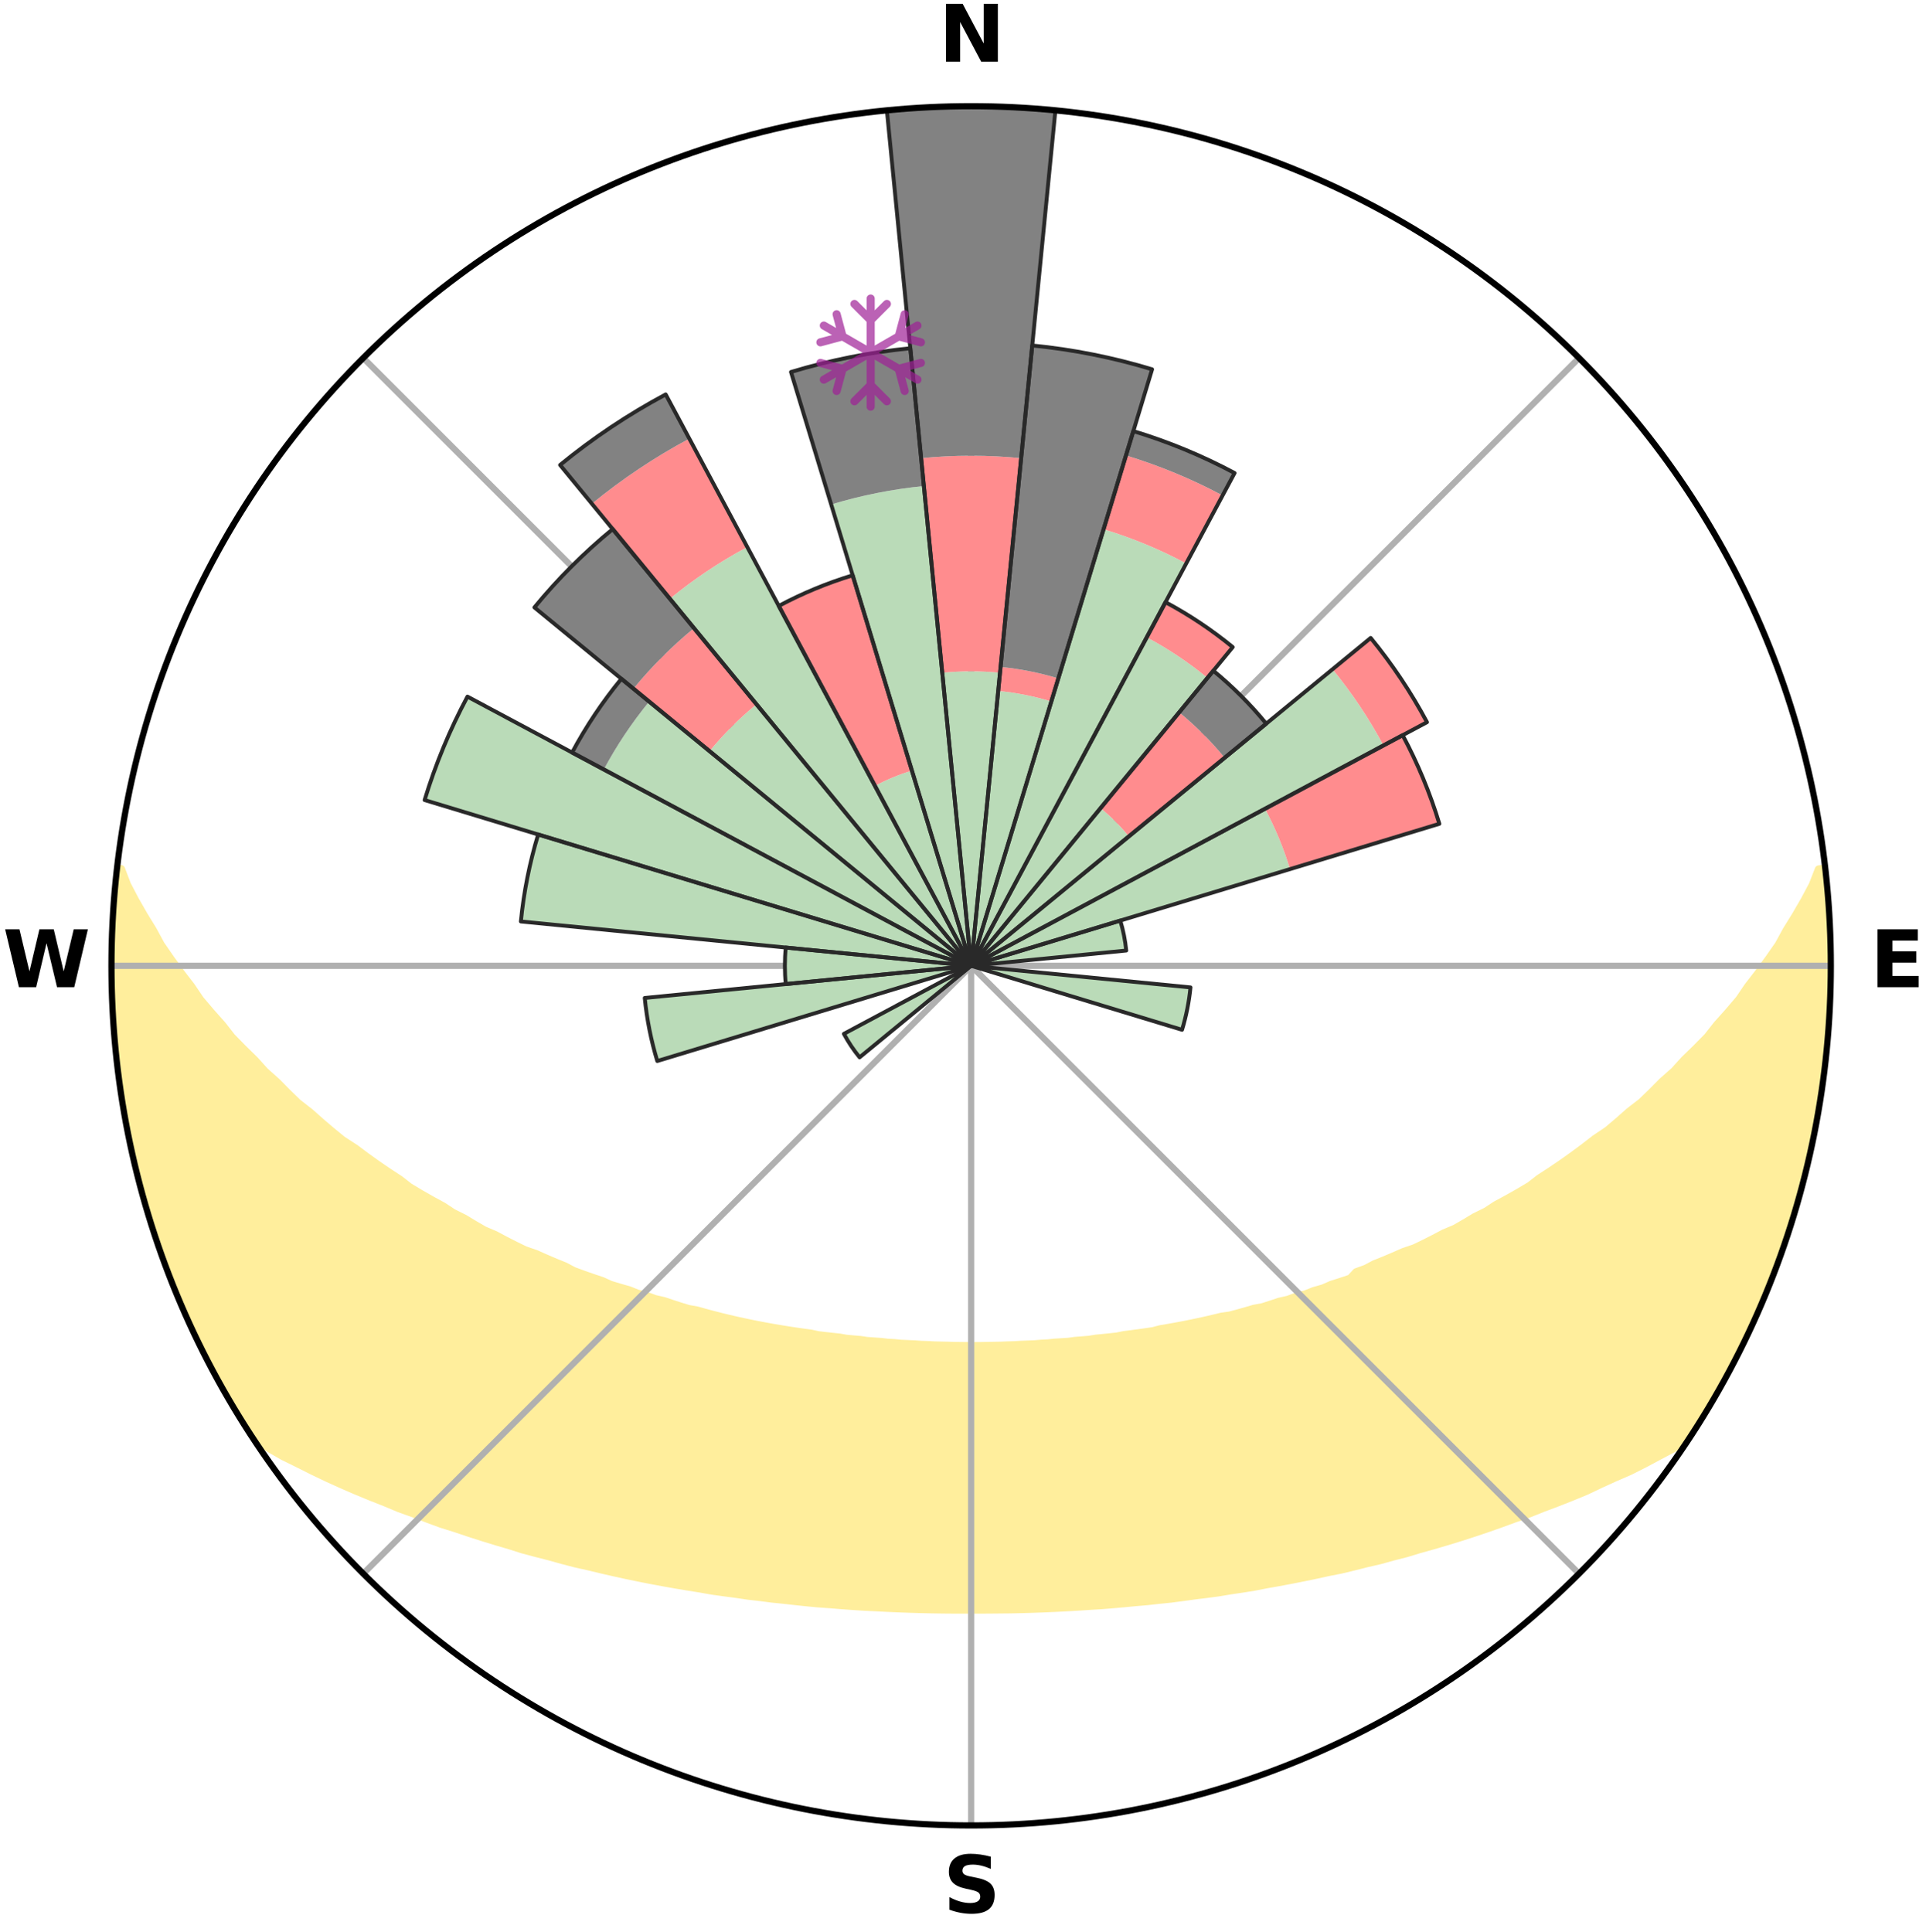 <?xml version="1.0" encoding="utf-8" standalone="no"?>
<!DOCTYPE svg PUBLIC "-//W3C//DTD SVG 1.1//EN"
  "http://www.w3.org/Graphics/SVG/1.1/DTD/svg11.dtd">
<svg xmlns:xlink="http://www.w3.org/1999/xlink" width="248.41pt" height="249.158pt" viewBox="0 0 248.41 249.158" xmlns="http://www.w3.org/2000/svg" version="1.1">
 <title>Ski Rose for えんがるロックバレースキー, Engaru Rock Valley</title>
 <defs>
  <style type="text/css">*{stroke-linejoin: round; stroke-linecap: butt}</style>
 </defs>
 <g id="figure_1">
  <g id="patch_1">
   <path d="M 0 249.158 
L 248.41 249.158 
L 248.41 0 
L 0 0 
z
" style="fill: #ffffff"/>
  </g>
  <g id="axes_1">
   <g id="patch_2">
    <path d="M 236.135 124.579 
C 236.135 110.018 233.267 95.599 227.695 82.147 
C 222.122 68.695 213.955 56.471 203.659 46.175 
C 193.363 35.879 181.139 27.711 167.687 22.139 
C 154.235 16.567 139.815 13.699 125.255 13.699 
C 110.694 13.699 96.275 16.567 82.823 22.139 
C 69.371 27.711 57.147 35.879 46.851 46.175 
C 36.555 56.471 28.387 68.695 22.815 82.147 
C 17.243 95.599 14.375 110.018 14.375 124.579 
C 14.375 139.14 17.243 153.559 22.815 167.011 
C 28.387 180.463 36.555 192.687 46.851 202.983 
C 57.147 213.279 69.371 221.447 82.823 227.019 
C 96.275 232.591 110.694 235.459 125.255 235.459 
C 139.815 235.459 154.235 232.591 167.687 227.019 
C 181.139 221.447 193.363 213.279 203.659 202.983 
C 213.955 192.687 222.122 180.463 227.695 167.011 
C 233.267 153.559 236.135 139.14 236.135 124.579 
M 125.255 124.579 
C 125.255 124.579 125.255 124.579 125.255 124.579 
C 125.255 124.579 125.255 124.579 125.255 124.579 
C 125.255 124.579 125.255 124.579 125.255 124.579 
C 125.255 124.579 125.255 124.579 125.255 124.579 
C 125.255 124.579 125.255 124.579 125.255 124.579 
C 125.255 124.579 125.255 124.579 125.255 124.579 
C 125.255 124.579 125.255 124.579 125.255 124.579 
C 125.255 124.579 125.255 124.579 125.255 124.579 
C 125.255 124.579 125.255 124.579 125.255 124.579 
C 125.255 124.579 125.255 124.579 125.255 124.579 
C 125.255 124.579 125.255 124.579 125.255 124.579 
C 125.255 124.579 125.255 124.579 125.255 124.579 
C 125.255 124.579 125.255 124.579 125.255 124.579 
C 125.255 124.579 125.255 124.579 125.255 124.579 
C 125.255 124.579 125.255 124.579 125.255 124.579 
C 125.255 124.579 125.255 124.579 125.255 124.579 
z
" style="fill: #ffffff"/>
   </g>
   <g id="PolyCollection_1">
    <defs>
     <path id="m5cd7baf614" d="M 235.319 -137.119 
L 234.572 -137.034 
L 233.793 -135.03 
L 232.733 -133.038 
L 231.603 -131.084 
L 230.417 -129.171 
L 229.401 -127.306 
L 228.128 -125.477 
L 226.817 -123.693 
L 225.472 -121.955 
L 224.315 -120.254 
L 222.909 -118.606 
L 221.477 -117.006 
L 220.237 -115.433 
L 218.756 -113.926 
L 217.254 -112.467 
L 215.948 -111.025 
L 214.407 -109.66 
L 213.065 -108.304 
L 211.705 -106.991 
L 210.119 -105.765 
L 208.732 -104.538 
L 207.332 -103.353 
L 205.715 -102.265 
L 204.296 -101.166 
L 202.868 -100.108 
L 201.433 -99.09 
L 199.993 -98.113 
L 198.548 -97.176 
L 197.291 -96.203 
L 195.838 -95.343 
L 194.385 -94.521 
L 192.932 -93.737 
L 191.661 -92.905 
L 190.21 -92.194 
L 188.937 -91.428 
L 187.663 -90.694 
L 186.222 -90.086 
L 184.951 -89.415 
L 183.683 -88.774 
L 182.417 -88.163 
L 181.001 -87.682 
L 179.746 -87.128 
L 178.496 -86.602 
L 177.252 -86.103 
L 176.154 -85.523 
L 174.919 -85.074 
L 174.169 -84.257 
L 172.944 -83.849 
L 171.728 -83.463 
L 170.641 -82.99 
L 169.44 -82.649 
L 168.362 -82.218 
L 167.179 -81.917 
L 166.112 -81.525 
L 164.948 -81.262 
L 163.893 -80.907 
L 162.843 -80.57 
L 161.708 -80.358 
L 160.672 -80.053 
L 159.642 -79.765 
L 158.618 -79.492 
L 157.526 -79.337 
L 156.517 -79.092 
L 155.516 -78.86 
L 154.52 -78.641 
L 153.532 -78.435 
L 152.55 -78.24 
L 151.576 -78.057 
L 150.608 -77.885 
L 149.647 -77.723 
L 148.736 -77.482 
L 147.786 -77.341 
L 146.843 -77.209 
L 145.906 -77.085 
L 144.976 -76.969 
L 144.082 -76.785 
L 143.162 -76.685 
L 142.248 -76.592 
L 141.34 -76.505 
L 140.458 -76.36 
L 139.56 -76.287 
L 138.667 -76.218 
L 137.792 -76.1 
L 136.907 -76.044 
L 136.027 -75.99 
L 135.159 -75.898 
L 134.285 -75.855 
L 133.421 -75.779 
L 132.553 -75.746 
L 131.688 -75.715 
L 130.828 -75.662 
L 129.967 -75.638 
L 129.11 -75.601 
L 128.251 -75.586 
L 127.395 -75.572 
L 126.539 -75.555 
L 125.683 -75.549 
L 124.827 -75.549 
L 123.971 -75.559 
L 123.115 -75.57 
L 122.259 -75.595 
L 121.401 -75.614 
L 120.542 -75.635 
L 119.684 -75.681 
L 118.821 -75.71 
L 117.96 -75.771 
L 117.093 -75.808 
L 116.223 -75.848 
L 115.358 -75.933 
L 114.481 -75.982 
L 113.612 -76.084 
L 112.729 -76.144 
L 111.84 -76.208 
L 110.964 -76.335 
L 110.068 -76.411 
L 109.165 -76.493 
L 108.282 -76.648 
L 107.37 -76.744 
L 106.452 -76.846 
L 105.528 -76.955 
L 104.632 -77.151 
L 103.698 -77.277 
L 102.757 -77.412 
L 101.809 -77.555 
L 100.855 -77.707 
L 99.893 -77.869 
L 98.925 -78.041 
L 97.95 -78.224 
L 96.968 -78.418 
L 95.979 -78.625 
L 94.983 -78.843 
L 93.981 -79.075 
L 92.972 -79.32 
L 91.957 -79.58 
L 90.936 -79.854 
L 89.909 -80.143 
L 88.787 -80.34 
L 87.745 -80.661 
L 86.698 -80.999 
L 85.647 -81.354 
L 84.486 -81.618 
L 83.422 -82.01 
L 82.243 -82.311 
L 81.168 -82.742 
L 79.971 -83.084 
L 78.764 -83.447 
L 77.674 -83.942 
L 76.453 -84.35 
L 75.223 -84.782 
L 73.985 -85.239 
L 72.883 -85.826 
L 71.636 -86.333 
L 70.383 -86.867 
L 69.125 -87.428 
L 67.707 -87.917 
L 66.439 -88.537 
L 65.168 -89.185 
L 63.896 -89.864 
L 62.453 -90.48 
L 61.177 -91.222 
L 59.902 -91.995 
L 58.45 -92.715 
L 57.178 -93.555 
L 55.724 -94.346 
L 54.27 -95.176 
L 52.817 -96.045 
L 51.56 -97.026 
L 50.114 -97.97 
L 48.674 -98.955 
L 47.239 -99.981 
L 45.812 -101.047 
L 44.188 -102.097 
L 42.777 -103.249 
L 41.378 -104.442 
L 39.991 -105.676 
L 38.407 -106.91 
L 37.048 -108.231 
L 35.706 -109.594 
L 34.168 -110.966 
L 32.863 -112.415 
L 31.363 -113.881 
L 29.884 -115.396 
L 28.647 -116.976 
L 27.217 -118.583 
L 25.815 -120.237 
L 24.66 -121.945 
L 23.319 -123.689 
L 22.012 -125.48 
L 20.744 -127.316 
L 19.733 -129.186 
L 18.554 -131.105 
L 17.434 -133.065 
L 16.39 -135.062 
L 15.629 -137.069 
L 15.258 -137.112 
L 15.258 -137.112 
L 14.977 -135.198 
L 14.728 -133.278 
L 14.695 -131.341 
L 14.511 -129.414 
L 14.587 -127.477 
L 14.468 -125.546 
L 14.381 -123.611 
L 14.511 -121.679 
L 14.487 -119.743 
L 14.679 -117.816 
L 14.718 -115.88 
L 15.021 -113.965 
L 15.122 -112.031 
L 15.436 -110.121 
L 15.598 -108.191 
L 15.971 -106.291 
L 16.25 -104.376 
L 16.625 -102.478 
L 17.145 -100.612 
L 17.461 -98.7 
L 17.981 -96.836 
L 18.421 -94.951 
L 19.002 -93.105 
L 19.549 -91.25 
L 20.124 -89.403 
L 20.791 -87.587 
L 21.488 -85.782 
L 22.118 -83.952 
L 22.877 -82.173 
L 23.605 -80.38 
L 24.368 -78.602 
L 25.224 -76.867 
L 26.06 -75.122 
L 26.939 -73.399 
L 27.825 -71.679 
L 28.775 -69.993 
L 29.722 -68.306 
L 30.717 -66.646 
L 31.749 -65.009 
L 32.901 -63.451 
L 34.7 -62.342 
L 36.53 -61.292 
L 38.452 -60.349 
L 40.323 -59.409 
L 42.197 -58.512 
L 44.076 -57.66 
L 45.951 -56.847 
L 47.826 -56.075 
L 49.692 -55.338 
L 51.494 -54.583 
L 53.351 -53.919 
L 55.142 -53.231 
L 56.926 -52.576 
L 58.753 -52.005 
L 60.521 -51.41 
L 62.28 -50.845 
L 64.03 -50.308 
L 65.771 -49.797 
L 67.461 -49.261 
L 69.183 -48.803 
L 70.894 -48.368 
L 72.557 -47.903 
L 74.217 -47.469 
L 75.895 -47.099 
L 77.531 -46.702 
L 79.162 -46.329 
L 80.782 -45.973 
L 82.395 -45.64 
L 83.997 -45.323 
L 85.592 -45.027 
L 87.176 -44.745 
L 88.753 -44.483 
L 90.319 -44.233 
L 91.861 -43.96 
L 93.414 -43.745 
L 94.956 -43.54 
L 96.477 -43.314 
L 98.006 -43.14 
L 99.515 -42.943 
L 101.028 -42.79 
L 102.526 -42.62 
L 104.018 -42.463 
L 105.506 -42.32 
L 106.995 -42.216 
L 108.474 -42.096 
L 109.948 -41.988 
L 111.418 -41.892 
L 112.887 -41.822 
L 114.35 -41.747 
L 115.81 -41.683 
L 117.268 -41.629 
L 118.723 -41.585 
L 120.177 -41.552 
L 121.629 -41.529 
L 123.08 -41.517 
L 124.53 -41.514 
L 125.98 -41.517 
L 127.43 -41.521 
L 128.881 -41.535 
L 130.333 -41.549 
L 131.787 -41.582 
L 133.242 -41.624 
L 134.7 -41.677 
L 136.161 -41.741 
L 137.624 -41.816 
L 139.09 -41.902 
L 140.56 -41.999 
L 142.038 -42.087 
L 143.516 -42.206 
L 144.999 -42.338 
L 146.487 -42.482 
L 147.987 -42.608 
L 149.486 -42.778 
L 150.999 -42.93 
L 152.509 -43.126 
L 154.024 -43.337 
L 155.56 -43.525 
L 157.102 -43.73 
L 158.638 -43.986 
L 160.197 -44.217 
L 161.765 -44.466 
L 163.321 -44.773 
L 164.905 -45.052 
L 166.498 -45.352 
L 168.101 -45.667 
L 169.711 -46.003 
L 171.331 -46.357 
L 172.99 -46.682 
L 174.628 -47.078 
L 176.276 -47.495 
L 177.967 -47.883 
L 179.631 -48.347 
L 181.343 -48.781 
L 183.025 -49.292 
L 184.756 -49.776 
L 186.497 -50.286 
L 188.248 -50.823 
L 190.008 -51.389 
L 191.777 -51.983 
L 193.553 -52.608 
L 195.337 -53.263 
L 197.182 -53.896 
L 198.979 -54.617 
L 200.842 -55.317 
L 202.709 -56.053 
L 204.584 -56.826 
L 206.396 -57.691 
L 208.272 -58.544 
L 210.214 -59.387 
L 212.084 -60.329 
L 213.939 -61.322 
L 215.837 -62.324 
L 217.635 -63.434 
L 218.753 -65.014 
L 219.763 -66.664 
L 220.766 -68.318 
L 221.751 -69.984 
L 222.658 -71.694 
L 223.59 -73.389 
L 224.408 -75.143 
L 225.269 -76.875 
L 226.086 -78.628 
L 226.841 -80.408 
L 227.68 -82.153 
L 228.371 -83.961 
L 229.096 -85.754 
L 229.753 -87.574 
L 230.318 -89.425 
L 230.941 -91.256 
L 231.518 -93.102 
L 232.049 -94.962 
L 232.535 -96.835 
L 233.045 -98.701 
L 233.437 -100.596 
L 233.902 -102.475 
L 234.268 -104.375 
L 234.53 -106.293 
L 234.884 -108.195 
L 235.067 -110.122 
L 235.392 -112.03 
L 235.495 -113.964 
L 235.743 -115.883 
L 235.916 -117.811 
L 235.941 -119.746 
L 236.044 -121.678 
L 236.112 -123.612 
L 236.026 -125.546 
L 236.058 -127.481 
L 236.023 -129.415 
L 235.836 -131.343 
L 235.735 -133.274 
L 235.6 -135.204 
L 235.319 -137.119 
z
" style="stroke: #ffee9c"/>
    </defs>
    <g clip-path="url(#pc95d8751fa)">
     <use xlink:href="#m5cd7baf614" x="0" y="249.158" style="fill: #ffee9c; stroke: #ffee9c"/>
    </g>
   </g>
   <g id="matplotlib.axis_1">
    <g id="xtick_1">
     <g id="line2d_1">
      <path d="M 125.255 124.579 
L 125.255 13.699 
" clip-path="url(#pc95d8751fa)" style="fill: none; stroke: #b0b0b0; stroke-width: 0.8; stroke-linecap: square"/>
     </g>
     <g id="text_1">
      <!-- N -->
      <g transform="translate(121.07 7.958) scale(0.1 -0.1)">
       <defs>
        <path id="DejaVuSans-Bold-4e" d="M 588 4666 
L 1931 4666 
L 3628 1466 
L 3628 4666 
L 4769 4666 
L 4769 0 
L 3425 0 
L 1728 3200 
L 1728 0 
L 588 0 
L 588 4666 
z
" transform="scale(0.016)"/>
       </defs>
       <use xlink:href="#DejaVuSans-Bold-4e"/>
      </g>
     </g>
    </g>
    <g id="xtick_2">
     <g id="line2d_2">
      <path d="M 125.255 124.579 
L 203.659 46.175 
" clip-path="url(#pc95d8751fa)" style="fill: none; stroke: #b0b0b0; stroke-width: 0.8; stroke-linecap: square"/>
     </g>
    </g>
    <g id="xtick_3">
     <g id="line2d_3">
      <path d="M 125.255 124.579 
L 236.135 124.579 
" clip-path="url(#pc95d8751fa)" style="fill: none; stroke: #b0b0b0; stroke-width: 0.8; stroke-linecap: square"/>
     </g>
     <g id="text_2">
      <!-- E -->
      <g transform="translate(241.219 127.338) scale(0.1 -0.1)">
       <defs>
        <path id="DejaVuSans-Bold-45" d="M 588 4666 
L 3834 4666 
L 3834 3756 
L 1791 3756 
L 1791 2888 
L 3713 2888 
L 3713 1978 
L 1791 1978 
L 1791 909 
L 3903 909 
L 3903 0 
L 588 0 
L 588 4666 
z
" transform="scale(0.016)"/>
       </defs>
       <use xlink:href="#DejaVuSans-Bold-45"/>
      </g>
     </g>
    </g>
    <g id="xtick_4">
     <g id="line2d_4">
      <path d="M 125.255 124.579 
L 203.659 202.983 
" clip-path="url(#pc95d8751fa)" style="fill: none; stroke: #b0b0b0; stroke-width: 0.8; stroke-linecap: square"/>
     </g>
    </g>
    <g id="xtick_5">
     <g id="line2d_5">
      <path d="M 125.255 124.579 
L 125.255 235.459 
" clip-path="url(#pc95d8751fa)" style="fill: none; stroke: #b0b0b0; stroke-width: 0.8; stroke-linecap: square"/>
     </g>
     <g id="text_3">
      <!-- S -->
      <g transform="translate(121.654 246.718) scale(0.1 -0.1)">
       <defs>
        <path id="DejaVuSans-Bold-53" d="M 3834 4519 
L 3834 3531 
Q 3450 3703 3084 3790 
Q 2719 3878 2394 3878 
Q 1963 3878 1756 3759 
Q 1550 3641 1550 3391 
Q 1550 3203 1689 3098 
Q 1828 2994 2194 2919 
L 2706 2816 
Q 3484 2659 3812 2340 
Q 4141 2022 4141 1434 
Q 4141 663 3683 286 
Q 3225 -91 2284 -91 
Q 1841 -91 1394 -6 
Q 947 78 500 244 
L 500 1259 
Q 947 1022 1364 901 
Q 1781 781 2169 781 
Q 2563 781 2772 912 
Q 2981 1044 2981 1288 
Q 2981 1506 2839 1625 
Q 2697 1744 2272 1838 
L 1806 1941 
Q 1106 2091 782 2419 
Q 459 2747 459 3303 
Q 459 4000 909 4375 
Q 1359 4750 2203 4750 
Q 2588 4750 2994 4692 
Q 3400 4634 3834 4519 
z
" transform="scale(0.016)"/>
       </defs>
       <use xlink:href="#DejaVuSans-Bold-53"/>
      </g>
     </g>
    </g>
    <g id="xtick_6">
     <g id="line2d_6">
      <path d="M 125.255 124.579 
L 46.851 202.983 
" clip-path="url(#pc95d8751fa)" style="fill: none; stroke: #b0b0b0; stroke-width: 0.8; stroke-linecap: square"/>
     </g>
    </g>
    <g id="xtick_7">
     <g id="line2d_7">
      <path d="M 125.255 124.579 
L 14.375 124.579 
" clip-path="url(#pc95d8751fa)" style="fill: none; stroke: #b0b0b0; stroke-width: 0.8; stroke-linecap: square"/>
     </g>
     <g id="text_4">
      <!-- W -->
      <g transform="translate(0.36 127.338) scale(0.1 -0.1)">
       <defs>
        <path id="DejaVuSans-Bold-57" d="M 191 4666 
L 1344 4666 
L 2150 1275 
L 2950 4666 
L 4109 4666 
L 4909 1275 
L 5716 4666 
L 6859 4666 
L 5759 0 
L 4372 0 
L 3525 3547 
L 2688 0 
L 1300 0 
L 191 4666 
z
" transform="scale(0.016)"/>
       </defs>
       <use xlink:href="#DejaVuSans-Bold-57"/>
      </g>
     </g>
    </g>
    <g id="xtick_8">
     <g id="line2d_8">
      <path d="M 125.255 124.579 
L 46.851 46.175 
" clip-path="url(#pc95d8751fa)" style="fill: none; stroke: #b0b0b0; stroke-width: 0.8; stroke-linecap: square"/>
     </g>
    </g>
   </g>
   <g id="matplotlib.axis_2"/>
   <g id="patch_3">
    <path d="M 125.255 124.579 
C 125.255 124.579 125.255 124.579 125.255 124.579 
C 125.255 124.579 125.255 124.579 125.255 124.579 
L 125.255 124.579 
C 125.255 124.579 125.255 124.579 125.255 124.579 
C 125.255 124.579 125.255 124.579 125.255 124.579 
z
" clip-path="url(#pc95d8751fa)" style="fill: #d9d9d9"/>
   </g>
   <g id="patch_4">
    <path d="M 125.255 124.579 
C 125.255 124.579 125.255 124.579 125.255 124.579 
C 125.255 124.579 125.255 124.579 125.255 124.579 
L 125.255 124.579 
C 125.255 124.579 125.255 124.579 125.255 124.579 
C 125.255 124.579 125.255 124.579 125.255 124.579 
z
" clip-path="url(#pc95d8751fa)" style="fill: #d9d9d9"/>
   </g>
   <g id="patch_5">
    <path d="M 125.255 124.579 
C 125.255 124.579 125.255 124.579 125.255 124.579 
C 125.255 124.579 125.255 124.579 125.255 124.579 
L 125.255 124.579 
C 125.255 124.579 125.255 124.579 125.255 124.579 
C 125.255 124.579 125.255 124.579 125.255 124.579 
z
" clip-path="url(#pc95d8751fa)" style="fill: #d9d9d9"/>
   </g>
   <g id="patch_6">
    <path d="M 125.255 124.579 
C 125.255 124.579 125.255 124.579 125.255 124.579 
C 125.255 124.579 125.255 124.579 125.255 124.579 
L 125.255 124.579 
C 125.255 124.579 125.255 124.579 125.255 124.579 
C 125.255 124.579 125.255 124.579 125.255 124.579 
z
" clip-path="url(#pc95d8751fa)" style="fill: #d9d9d9"/>
   </g>
   <g id="patch_7">
    <path d="M 125.255 124.579 
C 125.255 124.579 125.255 124.579 125.255 124.579 
C 125.255 124.579 125.255 124.579 125.255 124.579 
L 125.255 124.579 
C 125.255 124.579 125.255 124.579 125.255 124.579 
C 125.255 124.579 125.255 124.579 125.255 124.579 
z
" clip-path="url(#pc95d8751fa)" style="fill: #d9d9d9"/>
   </g>
   <g id="patch_8">
    <path d="M 125.255 124.579 
C 125.255 124.579 125.255 124.579 125.255 124.579 
C 125.255 124.579 125.255 124.579 125.255 124.579 
L 125.255 124.579 
C 125.255 124.579 125.255 124.579 125.255 124.579 
C 125.255 124.579 125.255 124.579 125.255 124.579 
z
" clip-path="url(#pc95d8751fa)" style="fill: #d9d9d9"/>
   </g>
   <g id="patch_9">
    <path d="M 125.255 124.579 
C 125.255 124.579 125.255 124.579 125.255 124.579 
C 125.255 124.579 125.255 124.579 125.255 124.579 
L 125.255 124.579 
C 125.255 124.579 125.255 124.579 125.255 124.579 
C 125.255 124.579 125.255 124.579 125.255 124.579 
z
" clip-path="url(#pc95d8751fa)" style="fill: #d9d9d9"/>
   </g>
   <g id="patch_10">
    <path d="M 125.255 124.579 
C 125.255 124.579 125.255 124.579 125.255 124.579 
C 125.255 124.579 125.255 124.579 125.255 124.579 
L 125.255 124.579 
C 125.255 124.579 125.255 124.579 125.255 124.579 
C 125.255 124.579 125.255 124.579 125.255 124.579 
z
" clip-path="url(#pc95d8751fa)" style="fill: #d9d9d9"/>
   </g>
   <g id="patch_11">
    <path d="M 125.255 124.579 
C 125.255 124.579 125.255 124.579 125.255 124.579 
C 125.255 124.579 125.255 124.579 125.255 124.579 
L 125.255 124.579 
C 125.255 124.579 125.255 124.579 125.255 124.579 
C 125.255 124.579 125.255 124.579 125.255 124.579 
z
" clip-path="url(#pc95d8751fa)" style="fill: #d9d9d9"/>
   </g>
   <g id="patch_12">
    <path d="M 125.255 124.579 
C 125.255 124.579 125.255 124.579 125.255 124.579 
C 125.255 124.579 125.255 124.579 125.255 124.579 
L 125.255 124.579 
C 125.255 124.579 125.255 124.579 125.255 124.579 
C 125.255 124.579 125.255 124.579 125.255 124.579 
z
" clip-path="url(#pc95d8751fa)" style="fill: #d9d9d9"/>
   </g>
   <g id="patch_13">
    <path d="M 125.255 124.579 
C 125.255 124.579 125.255 124.579 125.255 124.579 
C 125.255 124.579 125.255 124.579 125.255 124.579 
L 125.255 124.579 
C 125.255 124.579 125.255 124.579 125.255 124.579 
C 125.255 124.579 125.255 124.579 125.255 124.579 
z
" clip-path="url(#pc95d8751fa)" style="fill: #d9d9d9"/>
   </g>
   <g id="patch_14">
    <path d="M 125.255 124.579 
C 125.255 124.579 125.255 124.579 125.255 124.579 
C 125.255 124.579 125.255 124.579 125.255 124.579 
L 125.255 124.579 
C 125.255 124.579 125.255 124.579 125.255 124.579 
C 125.255 124.579 125.255 124.579 125.255 124.579 
z
" clip-path="url(#pc95d8751fa)" style="fill: #d9d9d9"/>
   </g>
   <g id="patch_15">
    <path d="M 125.255 124.579 
C 125.255 124.579 125.255 124.579 125.255 124.579 
C 125.255 124.579 125.255 124.579 125.255 124.579 
L 125.255 124.579 
C 125.255 124.579 125.255 124.579 125.255 124.579 
C 125.255 124.579 125.255 124.579 125.255 124.579 
z
" clip-path="url(#pc95d8751fa)" style="fill: #d9d9d9"/>
   </g>
   <g id="patch_16">
    <path d="M 125.255 124.579 
C 125.255 124.579 125.255 124.579 125.255 124.579 
C 125.255 124.579 125.255 124.579 125.255 124.579 
L 125.255 124.579 
C 125.255 124.579 125.255 124.579 125.255 124.579 
C 125.255 124.579 125.255 124.579 125.255 124.579 
z
" clip-path="url(#pc95d8751fa)" style="fill: #d9d9d9"/>
   </g>
   <g id="patch_17">
    <path d="M 125.255 124.579 
C 125.255 124.579 125.255 124.579 125.255 124.579 
C 125.255 124.579 125.255 124.579 125.255 124.579 
L 125.255 124.579 
C 125.255 124.579 125.255 124.579 125.255 124.579 
C 125.255 124.579 125.255 124.579 125.255 124.579 
z
" clip-path="url(#pc95d8751fa)" style="fill: #d9d9d9"/>
   </g>
   <g id="patch_18">
    <path d="M 125.255 124.579 
C 125.255 124.579 125.255 124.579 125.255 124.579 
C 125.255 124.579 125.255 124.579 125.255 124.579 
L 125.255 124.579 
C 125.255 124.579 125.255 124.579 125.255 124.579 
C 125.255 124.579 125.255 124.579 125.255 124.579 
z
" clip-path="url(#pc95d8751fa)" style="fill: #d9d9d9"/>
   </g>
   <g id="patch_19">
    <path d="M 125.255 124.579 
C 125.255 124.579 125.255 124.579 125.255 124.579 
C 125.255 124.579 125.255 124.579 125.255 124.579 
L 125.255 124.579 
C 125.255 124.579 125.255 124.579 125.255 124.579 
C 125.255 124.579 125.255 124.579 125.255 124.579 
z
" clip-path="url(#pc95d8751fa)" style="fill: #d9d9d9"/>
   </g>
   <g id="patch_20">
    <path d="M 125.255 124.579 
C 125.255 124.579 125.255 124.579 125.255 124.579 
C 125.255 124.579 125.255 124.579 125.255 124.579 
L 125.255 124.579 
C 125.255 124.579 125.255 124.579 125.255 124.579 
C 125.255 124.579 125.255 124.579 125.255 124.579 
z
" clip-path="url(#pc95d8751fa)" style="fill: #d9d9d9"/>
   </g>
   <g id="patch_21">
    <path d="M 125.255 124.579 
C 125.255 124.579 125.255 124.579 125.255 124.579 
C 125.255 124.579 125.255 124.579 125.255 124.579 
L 125.255 124.579 
C 125.255 124.579 125.255 124.579 125.255 124.579 
C 125.255 124.579 125.255 124.579 125.255 124.579 
z
" clip-path="url(#pc95d8751fa)" style="fill: #d9d9d9"/>
   </g>
   <g id="patch_22">
    <path d="M 125.255 124.579 
C 125.255 124.579 125.255 124.579 125.255 124.579 
C 125.255 124.579 125.255 124.579 125.255 124.579 
L 125.255 124.579 
C 125.255 124.579 125.255 124.579 125.255 124.579 
C 125.255 124.579 125.255 124.579 125.255 124.579 
z
" clip-path="url(#pc95d8751fa)" style="fill: #d9d9d9"/>
   </g>
   <g id="patch_23">
    <path d="M 125.255 124.579 
C 125.255 124.579 125.255 124.579 125.255 124.579 
C 125.255 124.579 125.255 124.579 125.255 124.579 
L 125.255 124.579 
C 125.255 124.579 125.255 124.579 125.255 124.579 
C 125.255 124.579 125.255 124.579 125.255 124.579 
z
" clip-path="url(#pc95d8751fa)" style="fill: #d9d9d9"/>
   </g>
   <g id="patch_24">
    <path d="M 125.255 124.579 
C 125.255 124.579 125.255 124.579 125.255 124.579 
C 125.255 124.579 125.255 124.579 125.255 124.579 
L 125.255 124.579 
C 125.255 124.579 125.255 124.579 125.255 124.579 
C 125.255 124.579 125.255 124.579 125.255 124.579 
z
" clip-path="url(#pc95d8751fa)" style="fill: #d9d9d9"/>
   </g>
   <g id="patch_25">
    <path d="M 125.255 124.579 
C 125.255 124.579 125.255 124.579 125.255 124.579 
C 125.255 124.579 125.255 124.579 125.255 124.579 
L 125.255 124.579 
C 125.255 124.579 125.255 124.579 125.255 124.579 
C 125.255 124.579 125.255 124.579 125.255 124.579 
z
" clip-path="url(#pc95d8751fa)" style="fill: #d9d9d9"/>
   </g>
   <g id="patch_26">
    <path d="M 125.255 124.579 
C 125.255 124.579 125.255 124.579 125.255 124.579 
C 125.255 124.579 125.255 124.579 125.255 124.579 
L 125.255 124.579 
C 125.255 124.579 125.255 124.579 125.255 124.579 
C 125.255 124.579 125.255 124.579 125.255 124.579 
z
" clip-path="url(#pc95d8751fa)" style="fill: #d9d9d9"/>
   </g>
   <g id="patch_27">
    <path d="M 125.255 124.579 
C 125.255 124.579 125.255 124.579 125.255 124.579 
C 125.255 124.579 125.255 124.579 125.255 124.579 
L 125.255 124.579 
C 125.255 124.579 125.255 124.579 125.255 124.579 
C 125.255 124.579 125.255 124.579 125.255 124.579 
z
" clip-path="url(#pc95d8751fa)" style="fill: #d9d9d9"/>
   </g>
   <g id="patch_28">
    <path d="M 125.255 124.579 
C 125.255 124.579 125.255 124.579 125.255 124.579 
C 125.255 124.579 125.255 124.579 125.255 124.579 
L 125.255 124.579 
C 125.255 124.579 125.255 124.579 125.255 124.579 
C 125.255 124.579 125.255 124.579 125.255 124.579 
z
" clip-path="url(#pc95d8751fa)" style="fill: #d9d9d9"/>
   </g>
   <g id="patch_29">
    <path d="M 125.255 124.579 
C 125.255 124.579 125.255 124.579 125.255 124.579 
C 125.255 124.579 125.255 124.579 125.255 124.579 
L 125.255 124.579 
C 125.255 124.579 125.255 124.579 125.255 124.579 
C 125.255 124.579 125.255 124.579 125.255 124.579 
z
" clip-path="url(#pc95d8751fa)" style="fill: #d9d9d9"/>
   </g>
   <g id="patch_30">
    <path d="M 125.255 124.579 
C 125.255 124.579 125.255 124.579 125.255 124.579 
C 125.255 124.579 125.255 124.579 125.255 124.579 
L 125.255 124.579 
C 125.255 124.579 125.255 124.579 125.255 124.579 
C 125.255 124.579 125.255 124.579 125.255 124.579 
z
" clip-path="url(#pc95d8751fa)" style="fill: #d9d9d9"/>
   </g>
   <g id="patch_31">
    <path d="M 125.255 124.579 
C 125.255 124.579 125.255 124.579 125.255 124.579 
C 125.255 124.579 125.255 124.579 125.255 124.579 
L 125.255 124.579 
C 125.255 124.579 125.255 124.579 125.255 124.579 
C 125.255 124.579 125.255 124.579 125.255 124.579 
z
" clip-path="url(#pc95d8751fa)" style="fill: #d9d9d9"/>
   </g>
   <g id="patch_32">
    <path d="M 125.255 124.579 
C 125.255 124.579 125.255 124.579 125.255 124.579 
C 125.255 124.579 125.255 124.579 125.255 124.579 
L 125.255 124.579 
C 125.255 124.579 125.255 124.579 125.255 124.579 
C 125.255 124.579 125.255 124.579 125.255 124.579 
z
" clip-path="url(#pc95d8751fa)" style="fill: #d9d9d9"/>
   </g>
   <g id="patch_33">
    <path d="M 125.255 124.579 
C 125.255 124.579 125.255 124.579 125.255 124.579 
C 125.255 124.579 125.255 124.579 125.255 124.579 
L 125.255 124.579 
C 125.255 124.579 125.255 124.579 125.255 124.579 
C 125.255 124.579 125.255 124.579 125.255 124.579 
z
" clip-path="url(#pc95d8751fa)" style="fill: #d9d9d9"/>
   </g>
   <g id="patch_34">
    <path d="M 125.255 124.579 
C 125.255 124.579 125.255 124.579 125.255 124.579 
C 125.255 124.579 125.255 124.579 125.255 124.579 
L 125.255 124.579 
C 125.255 124.579 125.255 124.579 125.255 124.579 
C 125.255 124.579 125.255 124.579 125.255 124.579 
z
" clip-path="url(#pc95d8751fa)" style="fill: #d9d9d9"/>
   </g>
   <g id="patch_35">
    <path d="M 125.255 124.579 
C 125.255 124.579 125.255 124.579 125.255 124.579 
C 125.255 124.579 125.255 124.579 125.255 124.579 
L 128.978 86.775 
C 127.741 86.653 126.498 86.592 125.255 86.592 
C 124.011 86.592 122.769 86.653 121.531 86.775 
z
" clip-path="url(#pc95d8751fa)" style="fill: #badbb8"/>
   </g>
   <g id="patch_36">
    <path d="M 125.255 124.579 
C 125.255 124.579 125.255 124.579 125.255 124.579 
C 125.255 124.579 125.255 124.579 125.255 124.579 
L 135.599 90.479 
C 134.483 90.14 133.351 89.856 132.207 89.629 
C 131.063 89.401 129.908 89.23 128.748 89.116 
z
" clip-path="url(#pc95d8751fa)" style="fill: #badbb8"/>
   </g>
   <g id="patch_37">
    <path d="M 125.255 124.579 
C 125.255 124.579 125.255 124.579 125.255 124.579 
C 125.255 124.579 125.255 124.579 125.255 124.579 
L 152.996 72.679 
C 151.297 71.771 149.555 70.947 147.775 70.21 
C 145.996 69.473 144.181 68.823 142.338 68.264 
z
" clip-path="url(#pc95d8751fa)" style="fill: #badbb8"/>
   </g>
   <g id="patch_38">
    <path d="M 125.255 124.579 
C 125.255 124.579 125.255 124.579 125.255 124.579 
C 125.255 124.579 125.255 124.579 125.255 124.579 
L 155.737 87.436 
C 154.522 86.438 153.258 85.501 151.95 84.627 
C 150.642 83.753 149.292 82.944 147.905 82.203 
z
" clip-path="url(#pc95d8751fa)" style="fill: #badbb8"/>
   </g>
   <g id="patch_39">
    <path d="M 125.255 124.579 
C 125.255 124.579 125.255 124.579 125.255 124.579 
C 125.255 124.579 125.255 124.579 125.255 124.579 
L 145.599 107.883 
C 145.053 107.217 144.474 106.579 143.865 105.969 
C 143.255 105.36 142.617 104.781 141.951 104.235 
z
" clip-path="url(#pc95d8751fa)" style="fill: #badbb8"/>
   </g>
   <g id="patch_40">
    <path d="M 125.255 124.579 
C 125.255 124.579 125.255 124.579 125.255 124.579 
C 125.255 124.579 125.255 124.579 125.255 124.579 
L 178.437 96.153 
C 177.506 94.412 176.491 92.718 175.394 91.077 
C 174.298 89.436 173.121 87.849 171.869 86.324 
z
" clip-path="url(#pc95d8751fa)" style="fill: #badbb8"/>
   </g>
   <g id="patch_41">
    <path d="M 125.255 124.579 
C 125.255 124.579 125.255 124.579 125.255 124.579 
C 125.255 124.579 125.255 124.579 125.255 124.579 
L 166.381 112.103 
C 165.973 110.757 165.499 109.432 164.961 108.132 
C 164.422 106.833 163.82 105.56 163.157 104.32 
z
" clip-path="url(#pc95d8751fa)" style="fill: #badbb8"/>
   </g>
   <g id="patch_42">
    <path d="M 125.255 124.579 
C 125.255 124.579 125.255 124.579 125.255 124.579 
C 125.255 124.579 125.255 124.579 125.255 124.579 
L 145.259 122.609 
C 145.194 121.954 145.098 121.303 144.969 120.658 
C 144.841 120.012 144.681 119.374 144.49 118.744 
z
" clip-path="url(#pc95d8751fa)" style="fill: #badbb8"/>
   </g>
   <g id="patch_43">
    <path d="M 125.255 124.579 
C 125.255 124.579 125.255 124.579 125.255 124.579 
C 125.255 124.579 125.255 124.579 125.255 124.579 
L 125.255 124.579 
C 125.255 124.579 125.255 124.579 125.255 124.579 
C 125.255 124.579 125.255 124.579 125.255 124.579 
z
" clip-path="url(#pc95d8751fa)" style="fill: #badbb8"/>
   </g>
   <g id="patch_44">
    <path d="M 125.255 124.579 
C 125.255 124.579 125.255 124.579 125.255 124.579 
C 125.255 124.579 125.255 124.579 125.255 124.579 
L 152.458 132.831 
C 152.728 131.941 152.954 131.037 153.135 130.125 
C 153.317 129.212 153.454 128.291 153.545 127.365 
z
" clip-path="url(#pc95d8751fa)" style="fill: #badbb8"/>
   </g>
   <g id="patch_45">
    <path d="M 125.255 124.579 
C 125.255 124.579 125.255 124.579 125.255 124.579 
C 125.255 124.579 125.255 124.579 125.255 124.579 
L 125.255 124.579 
C 125.255 124.579 125.255 124.579 125.255 124.579 
C 125.255 124.579 125.255 124.579 125.255 124.579 
z
" clip-path="url(#pc95d8751fa)" style="fill: #badbb8"/>
   </g>
   <g id="patch_46">
    <path d="M 125.255 124.579 
C 125.255 124.579 125.255 124.579 125.255 124.579 
C 125.255 124.579 125.255 124.579 125.255 124.579 
L 125.255 124.579 
C 125.255 124.579 125.255 124.579 125.255 124.579 
C 125.255 124.579 125.255 124.579 125.255 124.579 
z
" clip-path="url(#pc95d8751fa)" style="fill: #badbb8"/>
   </g>
   <g id="patch_47">
    <path d="M 125.255 124.579 
C 125.255 124.579 125.255 124.579 125.255 124.579 
C 125.255 124.579 125.255 124.579 125.255 124.579 
L 125.255 124.579 
C 125.255 124.579 125.255 124.579 125.255 124.579 
C 125.255 124.579 125.255 124.579 125.255 124.579 
z
" clip-path="url(#pc95d8751fa)" style="fill: #badbb8"/>
   </g>
   <g id="patch_48">
    <path d="M 125.255 124.579 
C 125.255 124.579 125.255 124.579 125.255 124.579 
C 125.255 124.579 125.255 124.579 125.255 124.579 
L 125.255 124.579 
C 125.255 124.579 125.255 124.579 125.255 124.579 
C 125.255 124.579 125.255 124.579 125.255 124.579 
z
" clip-path="url(#pc95d8751fa)" style="fill: #badbb8"/>
   </g>
   <g id="patch_49">
    <path d="M 125.255 124.579 
C 125.255 124.579 125.255 124.579 125.255 124.579 
C 125.255 124.579 125.255 124.579 125.255 124.579 
L 125.255 124.579 
C 125.255 124.579 125.255 124.579 125.255 124.579 
C 125.255 124.579 125.255 124.579 125.255 124.579 
z
" clip-path="url(#pc95d8751fa)" style="fill: #badbb8"/>
   </g>
   <g id="patch_50">
    <path d="M 125.255 124.579 
C 125.255 124.579 125.255 124.579 125.255 124.579 
C 125.255 124.579 125.255 124.579 125.255 124.579 
L 125.255 124.579 
C 125.255 124.579 125.255 124.579 125.255 124.579 
C 125.255 124.579 125.255 124.579 125.255 124.579 
z
" clip-path="url(#pc95d8751fa)" style="fill: #badbb8"/>
   </g>
   <g id="patch_51">
    <path d="M 125.255 124.579 
C 125.255 124.579 125.255 124.579 125.255 124.579 
C 125.255 124.579 125.255 124.579 125.255 124.579 
L 125.255 124.579 
C 125.255 124.579 125.255 124.579 125.255 124.579 
C 125.255 124.579 125.255 124.579 125.255 124.579 
z
" clip-path="url(#pc95d8751fa)" style="fill: #badbb8"/>
   </g>
   <g id="patch_52">
    <path d="M 125.255 124.579 
C 125.255 124.579 125.255 124.579 125.255 124.579 
C 125.255 124.579 125.255 124.579 125.255 124.579 
L 125.255 124.579 
C 125.255 124.579 125.255 124.579 125.255 124.579 
C 125.255 124.579 125.255 124.579 125.255 124.579 
z
" clip-path="url(#pc95d8751fa)" style="fill: #badbb8"/>
   </g>
   <g id="patch_53">
    <path d="M 125.255 124.579 
C 125.255 124.579 125.255 124.579 125.255 124.579 
C 125.255 124.579 125.255 124.579 125.255 124.579 
L 125.255 124.579 
C 125.255 124.579 125.255 124.579 125.255 124.579 
C 125.255 124.579 125.255 124.579 125.255 124.579 
z
" clip-path="url(#pc95d8751fa)" style="fill: #badbb8"/>
   </g>
   <g id="patch_54">
    <path d="M 125.255 124.579 
C 125.255 124.579 125.255 124.579 125.255 124.579 
C 125.255 124.579 125.255 124.579 125.255 124.579 
L 125.255 124.579 
C 125.255 124.579 125.255 124.579 125.255 124.579 
C 125.255 124.579 125.255 124.579 125.255 124.579 
z
" clip-path="url(#pc95d8751fa)" style="fill: #badbb8"/>
   </g>
   <g id="patch_55">
    <path d="M 125.255 124.579 
C 125.255 124.579 125.255 124.579 125.255 124.579 
C 125.255 124.579 125.255 124.579 125.255 124.579 
L 125.255 124.579 
C 125.255 124.579 125.255 124.579 125.255 124.579 
C 125.255 124.579 125.255 124.579 125.255 124.579 
z
" clip-path="url(#pc95d8751fa)" style="fill: #badbb8"/>
   </g>
   <g id="patch_56">
    <path d="M 125.255 124.579 
C 125.255 124.579 125.255 124.579 125.255 124.579 
C 125.255 124.579 125.255 124.579 125.255 124.579 
L 108.843 133.352 
C 109.13 133.889 109.443 134.412 109.781 134.918 
C 110.12 135.425 110.483 135.914 110.869 136.385 
z
" clip-path="url(#pc95d8751fa)" style="fill: #badbb8"/>
   </g>
   <g id="patch_57">
    <path d="M 125.255 124.579 
C 125.255 124.579 125.255 124.579 125.255 124.579 
C 125.255 124.579 125.255 124.579 125.255 124.579 
L 125.255 124.579 
C 125.255 124.579 125.255 124.579 125.255 124.579 
C 125.255 124.579 125.255 124.579 125.255 124.579 
z
" clip-path="url(#pc95d8751fa)" style="fill: #badbb8"/>
   </g>
   <g id="patch_58">
    <path d="M 125.255 124.579 
C 125.255 124.579 125.255 124.579 125.255 124.579 
C 125.255 124.579 125.255 124.579 125.255 124.579 
L 83.158 128.725 
C 83.294 130.103 83.497 131.474 83.767 132.831 
C 84.037 134.189 84.374 135.533 84.776 136.858 
z
" clip-path="url(#pc95d8751fa)" style="fill: #badbb8"/>
   </g>
   <g id="patch_59">
    <path d="M 125.255 124.579 
C 125.255 124.579 125.255 124.579 125.255 124.579 
C 125.255 124.579 125.255 124.579 125.255 124.579 
L 101.346 122.224 
C 101.268 123.007 101.23 123.793 101.23 124.579 
C 101.23 125.365 101.268 126.151 101.346 126.934 
z
" clip-path="url(#pc95d8751fa)" style="fill: #badbb8"/>
   </g>
   <g id="patch_60">
    <path d="M 125.255 124.579 
C 125.255 124.579 125.255 124.579 125.255 124.579 
C 125.255 124.579 125.255 124.579 125.255 124.579 
L 69.411 107.639 
C 68.857 109.467 68.392 111.321 68.02 113.194 
C 67.647 115.068 67.367 116.958 67.179 118.859 
z
" clip-path="url(#pc95d8751fa)" style="fill: #badbb8"/>
   </g>
   <g id="patch_61">
    <path d="M 125.255 124.579 
C 125.255 124.579 125.255 124.579 125.255 124.579 
C 125.255 124.579 125.255 124.579 125.255 124.579 
L 60.293 89.856 
C 59.157 91.983 58.125 94.163 57.203 96.391 
C 56.28 98.618 55.467 100.89 54.767 103.197 
z
" clip-path="url(#pc95d8751fa)" style="fill: #badbb8"/>
   </g>
   <g id="patch_62">
    <path d="M 125.255 124.579 
C 125.255 124.579 125.255 124.579 125.255 124.579 
C 125.255 124.579 125.255 124.579 125.255 124.579 
L 83.728 90.498 
C 82.612 91.858 81.564 93.271 80.587 94.733 
C 79.61 96.195 78.706 97.704 77.877 99.255 
z
" clip-path="url(#pc95d8751fa)" style="fill: #badbb8"/>
   </g>
   <g id="patch_63">
    <path d="M 125.255 124.579 
C 125.255 124.579 125.255 124.579 125.255 124.579 
C 125.255 124.579 125.255 124.579 125.255 124.579 
L 97.568 90.842 
C 96.463 91.748 95.404 92.708 94.394 93.718 
C 93.384 94.729 92.424 95.788 91.518 96.892 
z
" clip-path="url(#pc95d8751fa)" style="fill: #badbb8"/>
   </g>
   <g id="patch_64">
    <path d="M 125.255 124.579 
C 125.255 124.579 125.255 124.579 125.255 124.579 
C 125.255 124.579 125.255 124.579 125.255 124.579 
L 96.381 70.56 
C 94.613 71.505 92.892 72.536 91.225 73.65 
C 89.558 74.764 87.947 75.959 86.397 77.231 
z
" clip-path="url(#pc95d8751fa)" style="fill: #badbb8"/>
   </g>
   <g id="patch_65">
    <path d="M 125.255 124.579 
C 125.255 124.579 125.255 124.579 125.255 124.579 
C 125.255 124.579 125.255 124.579 125.255 124.579 
L 117.615 99.394 
C 116.791 99.644 115.979 99.935 115.183 100.264 
C 114.387 100.594 113.608 100.963 112.849 101.369 
z
" clip-path="url(#pc95d8751fa)" style="fill: #badbb8"/>
   </g>
   <g id="patch_66">
    <path d="M 125.255 124.579 
C 125.255 124.579 125.255 124.579 125.255 124.579 
C 125.255 124.579 125.255 124.579 125.255 124.579 
L 119.159 62.691 
C 117.134 62.891 115.119 63.19 113.123 63.587 
C 111.126 63.984 109.151 64.479 107.203 65.07 
z
" clip-path="url(#pc95d8751fa)" style="fill: #badbb8"/>
   </g>
   <g id="patch_67">
    <path d="M 121.531 86.775 
C 122.769 86.653 124.011 86.592 125.255 86.592 
C 126.498 86.592 127.741 86.653 128.978 86.775 
L 131.704 59.101 
C 129.561 58.89 127.408 58.784 125.255 58.784 
C 123.101 58.784 120.949 58.89 118.806 59.101 
z
" clip-path="url(#pc95d8751fa)" style="fill: #ff8c8e"/>
   </g>
   <g id="patch_68">
    <path d="M 128.748 89.116 
C 129.908 89.23 131.063 89.401 132.207 89.629 
C 133.351 89.856 134.483 90.14 135.599 90.479 
L 136.5 87.508 
C 135.287 87.14 134.056 86.832 132.812 86.584 
C 131.569 86.337 130.314 86.151 129.052 86.026 
z
" clip-path="url(#pc95d8751fa)" style="fill: #ff8c8e"/>
   </g>
   <g id="patch_69">
    <path d="M 142.338 68.264 
C 144.181 68.823 145.996 69.473 147.775 70.21 
C 149.555 70.947 151.297 71.771 152.996 72.679 
L 157.686 63.905 
C 155.7 62.844 153.663 61.881 151.582 61.019 
C 149.502 60.157 147.38 59.398 145.226 58.744 
z
" clip-path="url(#pc95d8751fa)" style="fill: #ff8c8e"/>
   </g>
   <g id="patch_70">
    <path d="M 147.905 82.203 
C 149.292 82.944 150.642 83.753 151.95 84.627 
C 153.258 85.501 154.522 86.438 155.737 87.436 
L 158.993 83.469 
C 157.647 82.365 156.248 81.327 154.801 80.36 
C 153.354 79.393 151.86 78.498 150.324 77.677 
z
" clip-path="url(#pc95d8751fa)" style="fill: #ff8c8e"/>
   </g>
   <g id="patch_71">
    <path d="M 141.951 104.235 
C 142.617 104.781 143.255 105.36 143.865 105.969 
C 144.474 106.579 145.053 107.217 145.599 107.883 
L 157.953 97.744 
C 157.075 96.674 156.145 95.647 155.166 94.668 
C 154.187 93.689 153.16 92.759 152.09 91.88 
z
" clip-path="url(#pc95d8751fa)" style="fill: #ff8c8e"/>
   </g>
   <g id="patch_72">
    <path d="M 171.869 86.324 
C 173.121 87.849 174.298 89.436 175.394 91.077 
C 176.491 92.718 177.506 94.412 178.437 96.153 
L 184.05 93.153 
C 183.021 91.228 181.898 89.355 180.686 87.541 
C 179.474 85.727 178.173 83.973 176.789 82.286 
z
" clip-path="url(#pc95d8751fa)" style="fill: #ff8c8e"/>
   </g>
   <g id="patch_73">
    <path d="M 163.157 104.32 
C 163.82 105.56 164.422 106.833 164.961 108.132 
C 165.499 109.432 165.973 110.757 166.381 112.103 
L 185.646 106.26 
C 185.046 104.283 184.35 102.337 183.56 100.428 
C 182.769 98.52 181.885 96.652 180.912 94.83 
z
" clip-path="url(#pc95d8751fa)" style="fill: #ff8c8e"/>
   </g>
   <g id="patch_74">
    <path d="M 144.49 118.744 
C 144.681 119.374 144.841 120.012 144.969 120.658 
C 145.098 121.303 145.194 121.954 145.259 122.609 
L 145.259 122.609 
C 145.194 121.954 145.098 121.303 144.969 120.658 
C 144.841 120.012 144.681 119.374 144.49 118.744 
z
" clip-path="url(#pc95d8751fa)" style="fill: #ff8c8e"/>
   </g>
   <g id="patch_75">
    <path d="M 125.255 124.579 
C 125.255 124.579 125.255 124.579 125.255 124.579 
C 125.255 124.579 125.255 124.579 125.255 124.579 
L 125.255 124.579 
C 125.255 124.579 125.255 124.579 125.255 124.579 
C 125.255 124.579 125.255 124.579 125.255 124.579 
z
" clip-path="url(#pc95d8751fa)" style="fill: #ff8c8e"/>
   </g>
   <g id="patch_76">
    <path d="M 153.545 127.365 
C 153.454 128.291 153.317 129.212 153.135 130.125 
C 152.954 131.037 152.728 131.941 152.458 132.831 
L 152.458 132.831 
C 152.728 131.941 152.954 131.037 153.135 130.125 
C 153.317 129.212 153.454 128.291 153.545 127.365 
z
" clip-path="url(#pc95d8751fa)" style="fill: #ff8c8e"/>
   </g>
   <g id="patch_77">
    <path d="M 125.255 124.579 
C 125.255 124.579 125.255 124.579 125.255 124.579 
C 125.255 124.579 125.255 124.579 125.255 124.579 
L 125.255 124.579 
C 125.255 124.579 125.255 124.579 125.255 124.579 
C 125.255 124.579 125.255 124.579 125.255 124.579 
z
" clip-path="url(#pc95d8751fa)" style="fill: #ff8c8e"/>
   </g>
   <g id="patch_78">
    <path d="M 125.255 124.579 
C 125.255 124.579 125.255 124.579 125.255 124.579 
C 125.255 124.579 125.255 124.579 125.255 124.579 
L 125.255 124.579 
C 125.255 124.579 125.255 124.579 125.255 124.579 
C 125.255 124.579 125.255 124.579 125.255 124.579 
z
" clip-path="url(#pc95d8751fa)" style="fill: #ff8c8e"/>
   </g>
   <g id="patch_79">
    <path d="M 125.255 124.579 
C 125.255 124.579 125.255 124.579 125.255 124.579 
C 125.255 124.579 125.255 124.579 125.255 124.579 
L 125.255 124.579 
C 125.255 124.579 125.255 124.579 125.255 124.579 
C 125.255 124.579 125.255 124.579 125.255 124.579 
z
" clip-path="url(#pc95d8751fa)" style="fill: #ff8c8e"/>
   </g>
   <g id="patch_80">
    <path d="M 125.255 124.579 
C 125.255 124.579 125.255 124.579 125.255 124.579 
C 125.255 124.579 125.255 124.579 125.255 124.579 
L 125.255 124.579 
C 125.255 124.579 125.255 124.579 125.255 124.579 
C 125.255 124.579 125.255 124.579 125.255 124.579 
z
" clip-path="url(#pc95d8751fa)" style="fill: #ff8c8e"/>
   </g>
   <g id="patch_81">
    <path d="M 125.255 124.579 
C 125.255 124.579 125.255 124.579 125.255 124.579 
C 125.255 124.579 125.255 124.579 125.255 124.579 
L 125.255 124.579 
C 125.255 124.579 125.255 124.579 125.255 124.579 
C 125.255 124.579 125.255 124.579 125.255 124.579 
z
" clip-path="url(#pc95d8751fa)" style="fill: #ff8c8e"/>
   </g>
   <g id="patch_82">
    <path d="M 125.255 124.579 
C 125.255 124.579 125.255 124.579 125.255 124.579 
C 125.255 124.579 125.255 124.579 125.255 124.579 
L 125.255 124.579 
C 125.255 124.579 125.255 124.579 125.255 124.579 
C 125.255 124.579 125.255 124.579 125.255 124.579 
z
" clip-path="url(#pc95d8751fa)" style="fill: #ff8c8e"/>
   </g>
   <g id="patch_83">
    <path d="M 125.255 124.579 
C 125.255 124.579 125.255 124.579 125.255 124.579 
C 125.255 124.579 125.255 124.579 125.255 124.579 
L 125.255 124.579 
C 125.255 124.579 125.255 124.579 125.255 124.579 
C 125.255 124.579 125.255 124.579 125.255 124.579 
z
" clip-path="url(#pc95d8751fa)" style="fill: #ff8c8e"/>
   </g>
   <g id="patch_84">
    <path d="M 125.255 124.579 
C 125.255 124.579 125.255 124.579 125.255 124.579 
C 125.255 124.579 125.255 124.579 125.255 124.579 
L 125.255 124.579 
C 125.255 124.579 125.255 124.579 125.255 124.579 
C 125.255 124.579 125.255 124.579 125.255 124.579 
z
" clip-path="url(#pc95d8751fa)" style="fill: #ff8c8e"/>
   </g>
   <g id="patch_85">
    <path d="M 125.255 124.579 
C 125.255 124.579 125.255 124.579 125.255 124.579 
C 125.255 124.579 125.255 124.579 125.255 124.579 
L 125.255 124.579 
C 125.255 124.579 125.255 124.579 125.255 124.579 
C 125.255 124.579 125.255 124.579 125.255 124.579 
z
" clip-path="url(#pc95d8751fa)" style="fill: #ff8c8e"/>
   </g>
   <g id="patch_86">
    <path d="M 125.255 124.579 
C 125.255 124.579 125.255 124.579 125.255 124.579 
C 125.255 124.579 125.255 124.579 125.255 124.579 
L 125.255 124.579 
C 125.255 124.579 125.255 124.579 125.255 124.579 
C 125.255 124.579 125.255 124.579 125.255 124.579 
z
" clip-path="url(#pc95d8751fa)" style="fill: #ff8c8e"/>
   </g>
   <g id="patch_87">
    <path d="M 125.255 124.579 
C 125.255 124.579 125.255 124.579 125.255 124.579 
C 125.255 124.579 125.255 124.579 125.255 124.579 
L 125.255 124.579 
C 125.255 124.579 125.255 124.579 125.255 124.579 
C 125.255 124.579 125.255 124.579 125.255 124.579 
z
" clip-path="url(#pc95d8751fa)" style="fill: #ff8c8e"/>
   </g>
   <g id="patch_88">
    <path d="M 110.869 136.385 
C 110.483 135.914 110.12 135.425 109.781 134.918 
C 109.443 134.412 109.13 133.889 108.843 133.352 
L 108.843 133.352 
C 109.13 133.889 109.443 134.412 109.781 134.918 
C 110.12 135.425 110.483 135.914 110.869 136.385 
z
" clip-path="url(#pc95d8751fa)" style="fill: #ff8c8e"/>
   </g>
   <g id="patch_89">
    <path d="M 125.255 124.579 
C 125.255 124.579 125.255 124.579 125.255 124.579 
C 125.255 124.579 125.255 124.579 125.255 124.579 
L 125.255 124.579 
C 125.255 124.579 125.255 124.579 125.255 124.579 
C 125.255 124.579 125.255 124.579 125.255 124.579 
z
" clip-path="url(#pc95d8751fa)" style="fill: #ff8c8e"/>
   </g>
   <g id="patch_90">
    <path d="M 84.776 136.858 
C 84.374 135.533 84.037 134.189 83.767 132.831 
C 83.497 131.474 83.294 130.103 83.158 128.725 
L 83.158 128.725 
C 83.294 130.103 83.497 131.474 83.767 132.831 
C 84.037 134.189 84.374 135.533 84.776 136.858 
z
" clip-path="url(#pc95d8751fa)" style="fill: #ff8c8e"/>
   </g>
   <g id="patch_91">
    <path d="M 101.346 126.934 
C 101.268 126.151 101.23 125.365 101.23 124.579 
C 101.23 123.793 101.268 123.007 101.346 122.224 
L 101.346 122.224 
C 101.268 123.007 101.23 123.793 101.23 124.579 
C 101.23 125.365 101.268 126.151 101.346 126.934 
z
" clip-path="url(#pc95d8751fa)" style="fill: #ff8c8e"/>
   </g>
   <g id="patch_92">
    <path d="M 67.179 118.859 
C 67.367 116.958 67.647 115.068 68.02 113.194 
C 68.392 111.321 68.857 109.467 69.411 107.639 
L 69.411 107.639 
C 68.857 109.467 68.392 111.321 68.02 113.194 
C 67.647 115.068 67.367 116.958 67.179 118.859 
z
" clip-path="url(#pc95d8751fa)" style="fill: #ff8c8e"/>
   </g>
   <g id="patch_93">
    <path d="M 54.767 103.197 
C 55.467 100.89 56.28 98.618 57.203 96.391 
C 58.125 94.163 59.157 91.983 60.293 89.856 
L 60.293 89.856 
C 59.157 91.983 58.125 94.163 57.203 96.391 
C 56.28 98.618 55.467 100.89 54.767 103.197 
z
" clip-path="url(#pc95d8751fa)" style="fill: #ff8c8e"/>
   </g>
   <g id="patch_94">
    <path d="M 77.877 99.255 
C 78.706 97.704 79.61 96.195 80.587 94.733 
C 81.564 93.271 82.612 91.858 83.728 90.498 
L 83.728 90.498 
C 82.612 91.858 81.564 93.271 80.587 94.733 
C 79.61 96.195 78.706 97.704 77.877 99.255 
z
" clip-path="url(#pc95d8751fa)" style="fill: #ff8c8e"/>
   </g>
   <g id="patch_95">
    <path d="M 91.518 96.892 
C 92.424 95.788 93.384 94.729 94.394 93.718 
C 95.404 92.708 96.463 91.748 97.568 90.842 
L 89.511 81.025 
C 88.085 82.195 86.718 83.434 85.414 84.738 
C 84.11 86.042 82.871 87.409 81.701 88.835 
z
" clip-path="url(#pc95d8751fa)" style="fill: #ff8c8e"/>
   </g>
   <g id="patch_96">
    <path d="M 86.397 77.231 
C 87.947 75.959 89.558 74.764 91.225 73.65 
C 92.892 72.536 94.613 71.505 96.381 70.56 
L 88.908 56.579 
C 86.682 57.768 84.516 59.067 82.418 60.469 
C 80.319 61.871 78.291 63.375 76.34 64.976 
z
" clip-path="url(#pc95d8751fa)" style="fill: #ff8c8e"/>
   </g>
   <g id="patch_97">
    <path d="M 112.849 101.369 
C 113.608 100.963 114.387 100.594 115.183 100.264 
C 115.979 99.935 116.791 99.644 117.615 99.394 
L 109.975 74.209 
C 108.327 74.71 106.704 75.29 105.112 75.95 
C 103.52 76.609 101.962 77.346 100.442 78.158 
z
" clip-path="url(#pc95d8751fa)" style="fill: #ff8c8e"/>
   </g>
   <g id="patch_98">
    <path d="M 107.203 65.07 
C 109.151 64.479 111.126 63.984 113.123 63.587 
C 115.119 63.19 117.134 62.891 119.159 62.691 
L 119.159 62.691 
C 117.134 62.891 115.119 63.19 113.123 63.587 
C 111.126 63.984 109.151 64.479 107.203 65.07 
z
" clip-path="url(#pc95d8751fa)" style="fill: #ff8c8e"/>
   </g>
   <g id="patch_99">
    <path d="M 118.806 59.101 
C 120.949 58.89 123.101 58.784 125.255 58.784 
C 127.408 58.784 129.561 58.89 131.704 59.101 
L 136.123 14.233 
C 132.511 13.877 128.884 13.699 125.255 13.699 
C 121.626 13.699 117.998 13.877 114.387 14.233 
z
" clip-path="url(#pc95d8751fa)" style="fill: #828282"/>
   </g>
   <g id="patch_100">
    <path d="M 129.052 86.026 
C 130.314 86.151 131.569 86.337 132.812 86.584 
C 134.056 86.832 135.287 87.14 136.5 87.508 
L 148.595 47.638 
C 146.076 46.874 143.522 46.234 140.941 45.721 
C 138.36 45.208 135.755 44.821 133.136 44.563 
z
" clip-path="url(#pc95d8751fa)" style="fill: #828282"/>
   </g>
   <g id="patch_101">
    <path d="M 145.226 58.744 
C 147.38 59.398 149.502 60.157 151.582 61.019 
C 153.663 61.881 155.7 62.844 157.686 63.905 
L 159.231 61.015 
C 157.15 59.903 155.016 58.893 152.837 57.99 
C 150.657 57.088 148.435 56.292 146.177 55.608 
z
" clip-path="url(#pc95d8751fa)" style="fill: #828282"/>
   </g>
   <g id="patch_102">
    <path d="M 150.324 77.677 
C 151.86 78.498 153.354 79.393 154.801 80.36 
C 156.248 81.327 157.647 82.365 158.993 83.469 
L 158.993 83.469 
C 157.647 82.365 156.248 81.327 154.801 80.36 
C 153.354 79.393 151.86 78.498 150.324 77.677 
z
" clip-path="url(#pc95d8751fa)" style="fill: #828282"/>
   </g>
   <g id="patch_103">
    <path d="M 152.09 91.88 
C 153.16 92.759 154.187 93.689 155.166 94.668 
C 156.145 95.647 157.075 96.674 157.953 97.744 
L 163.315 93.344 
C 162.293 92.098 161.21 90.903 160.07 89.764 
C 158.931 88.624 157.736 87.541 156.49 86.519 
z
" clip-path="url(#pc95d8751fa)" style="fill: #828282"/>
   </g>
   <g id="patch_104">
    <path d="M 176.789 82.286 
C 178.173 83.973 179.474 85.727 180.686 87.541 
C 181.898 89.355 183.021 91.228 184.05 93.153 
L 184.05 93.153 
C 183.021 91.228 181.898 89.355 180.686 87.541 
C 179.474 85.727 178.173 83.973 176.789 82.286 
z
" clip-path="url(#pc95d8751fa)" style="fill: #828282"/>
   </g>
   <g id="patch_105">
    <path d="M 180.912 94.83 
C 181.885 96.652 182.769 98.52 183.56 100.428 
C 184.35 102.337 185.046 104.283 185.646 106.26 
L 185.646 106.26 
C 185.046 104.283 184.35 102.337 183.56 100.428 
C 182.769 98.52 181.885 96.652 180.912 94.83 
z
" clip-path="url(#pc95d8751fa)" style="fill: #828282"/>
   </g>
   <g id="patch_106">
    <path d="M 144.49 118.744 
C 144.681 119.374 144.841 120.012 144.969 120.658 
C 145.098 121.303 145.194 121.954 145.259 122.609 
L 145.259 122.609 
C 145.194 121.954 145.098 121.303 144.969 120.658 
C 144.841 120.012 144.681 119.374 144.49 118.744 
z
" clip-path="url(#pc95d8751fa)" style="fill: #828282"/>
   </g>
   <g id="patch_107">
    <path d="M 125.255 124.579 
C 125.255 124.579 125.255 124.579 125.255 124.579 
C 125.255 124.579 125.255 124.579 125.255 124.579 
L 125.255 124.579 
C 125.255 124.579 125.255 124.579 125.255 124.579 
C 125.255 124.579 125.255 124.579 125.255 124.579 
z
" clip-path="url(#pc95d8751fa)" style="fill: #828282"/>
   </g>
   <g id="patch_108">
    <path d="M 153.545 127.365 
C 153.454 128.291 153.317 129.212 153.135 130.125 
C 152.954 131.037 152.728 131.941 152.458 132.831 
L 152.458 132.831 
C 152.728 131.941 152.954 131.037 153.135 130.125 
C 153.317 129.212 153.454 128.291 153.545 127.365 
z
" clip-path="url(#pc95d8751fa)" style="fill: #828282"/>
   </g>
   <g id="patch_109">
    <path d="M 125.255 124.579 
C 125.255 124.579 125.255 124.579 125.255 124.579 
C 125.255 124.579 125.255 124.579 125.255 124.579 
L 125.255 124.579 
C 125.255 124.579 125.255 124.579 125.255 124.579 
C 125.255 124.579 125.255 124.579 125.255 124.579 
z
" clip-path="url(#pc95d8751fa)" style="fill: #828282"/>
   </g>
   <g id="patch_110">
    <path d="M 125.255 124.579 
C 125.255 124.579 125.255 124.579 125.255 124.579 
C 125.255 124.579 125.255 124.579 125.255 124.579 
L 125.255 124.579 
C 125.255 124.579 125.255 124.579 125.255 124.579 
C 125.255 124.579 125.255 124.579 125.255 124.579 
z
" clip-path="url(#pc95d8751fa)" style="fill: #828282"/>
   </g>
   <g id="patch_111">
    <path d="M 125.255 124.579 
C 125.255 124.579 125.255 124.579 125.255 124.579 
C 125.255 124.579 125.255 124.579 125.255 124.579 
L 125.255 124.579 
C 125.255 124.579 125.255 124.579 125.255 124.579 
C 125.255 124.579 125.255 124.579 125.255 124.579 
z
" clip-path="url(#pc95d8751fa)" style="fill: #828282"/>
   </g>
   <g id="patch_112">
    <path d="M 125.255 124.579 
C 125.255 124.579 125.255 124.579 125.255 124.579 
C 125.255 124.579 125.255 124.579 125.255 124.579 
L 125.255 124.579 
C 125.255 124.579 125.255 124.579 125.255 124.579 
C 125.255 124.579 125.255 124.579 125.255 124.579 
z
" clip-path="url(#pc95d8751fa)" style="fill: #828282"/>
   </g>
   <g id="patch_113">
    <path d="M 125.255 124.579 
C 125.255 124.579 125.255 124.579 125.255 124.579 
C 125.255 124.579 125.255 124.579 125.255 124.579 
L 125.255 124.579 
C 125.255 124.579 125.255 124.579 125.255 124.579 
C 125.255 124.579 125.255 124.579 125.255 124.579 
z
" clip-path="url(#pc95d8751fa)" style="fill: #828282"/>
   </g>
   <g id="patch_114">
    <path d="M 125.255 124.579 
C 125.255 124.579 125.255 124.579 125.255 124.579 
C 125.255 124.579 125.255 124.579 125.255 124.579 
L 125.255 124.579 
C 125.255 124.579 125.255 124.579 125.255 124.579 
C 125.255 124.579 125.255 124.579 125.255 124.579 
z
" clip-path="url(#pc95d8751fa)" style="fill: #828282"/>
   </g>
   <g id="patch_115">
    <path d="M 125.255 124.579 
C 125.255 124.579 125.255 124.579 125.255 124.579 
C 125.255 124.579 125.255 124.579 125.255 124.579 
L 125.255 124.579 
C 125.255 124.579 125.255 124.579 125.255 124.579 
C 125.255 124.579 125.255 124.579 125.255 124.579 
z
" clip-path="url(#pc95d8751fa)" style="fill: #828282"/>
   </g>
   <g id="patch_116">
    <path d="M 125.255 124.579 
C 125.255 124.579 125.255 124.579 125.255 124.579 
C 125.255 124.579 125.255 124.579 125.255 124.579 
L 125.255 124.579 
C 125.255 124.579 125.255 124.579 125.255 124.579 
C 125.255 124.579 125.255 124.579 125.255 124.579 
z
" clip-path="url(#pc95d8751fa)" style="fill: #828282"/>
   </g>
   <g id="patch_117">
    <path d="M 125.255 124.579 
C 125.255 124.579 125.255 124.579 125.255 124.579 
C 125.255 124.579 125.255 124.579 125.255 124.579 
L 125.255 124.579 
C 125.255 124.579 125.255 124.579 125.255 124.579 
C 125.255 124.579 125.255 124.579 125.255 124.579 
z
" clip-path="url(#pc95d8751fa)" style="fill: #828282"/>
   </g>
   <g id="patch_118">
    <path d="M 125.255 124.579 
C 125.255 124.579 125.255 124.579 125.255 124.579 
C 125.255 124.579 125.255 124.579 125.255 124.579 
L 125.255 124.579 
C 125.255 124.579 125.255 124.579 125.255 124.579 
C 125.255 124.579 125.255 124.579 125.255 124.579 
z
" clip-path="url(#pc95d8751fa)" style="fill: #828282"/>
   </g>
   <g id="patch_119">
    <path d="M 125.255 124.579 
C 125.255 124.579 125.255 124.579 125.255 124.579 
C 125.255 124.579 125.255 124.579 125.255 124.579 
L 125.255 124.579 
C 125.255 124.579 125.255 124.579 125.255 124.579 
C 125.255 124.579 125.255 124.579 125.255 124.579 
z
" clip-path="url(#pc95d8751fa)" style="fill: #828282"/>
   </g>
   <g id="patch_120">
    <path d="M 110.869 136.385 
C 110.483 135.914 110.12 135.425 109.781 134.918 
C 109.443 134.412 109.13 133.889 108.843 133.352 
L 108.843 133.352 
C 109.13 133.889 109.443 134.412 109.781 134.918 
C 110.12 135.425 110.483 135.914 110.869 136.385 
z
" clip-path="url(#pc95d8751fa)" style="fill: #828282"/>
   </g>
   <g id="patch_121">
    <path d="M 125.255 124.579 
C 125.255 124.579 125.255 124.579 125.255 124.579 
C 125.255 124.579 125.255 124.579 125.255 124.579 
L 125.255 124.579 
C 125.255 124.579 125.255 124.579 125.255 124.579 
C 125.255 124.579 125.255 124.579 125.255 124.579 
z
" clip-path="url(#pc95d8751fa)" style="fill: #828282"/>
   </g>
   <g id="patch_122">
    <path d="M 84.776 136.858 
C 84.374 135.533 84.037 134.189 83.767 132.831 
C 83.497 131.474 83.294 130.103 83.158 128.725 
L 83.158 128.725 
C 83.294 130.103 83.497 131.474 83.767 132.831 
C 84.037 134.189 84.374 135.533 84.776 136.858 
z
" clip-path="url(#pc95d8751fa)" style="fill: #828282"/>
   </g>
   <g id="patch_123">
    <path d="M 101.346 126.934 
C 101.268 126.151 101.23 125.365 101.23 124.579 
C 101.23 123.793 101.268 123.007 101.346 122.224 
L 101.346 122.224 
C 101.268 123.007 101.23 123.793 101.23 124.579 
C 101.23 125.365 101.268 126.151 101.346 126.934 
z
" clip-path="url(#pc95d8751fa)" style="fill: #828282"/>
   </g>
   <g id="patch_124">
    <path d="M 67.179 118.859 
C 67.367 116.958 67.647 115.068 68.02 113.194 
C 68.392 111.321 68.857 109.467 69.411 107.639 
L 69.411 107.639 
C 68.857 109.467 68.392 111.321 68.02 113.194 
C 67.647 115.068 67.367 116.958 67.179 118.859 
z
" clip-path="url(#pc95d8751fa)" style="fill: #828282"/>
   </g>
   <g id="patch_125">
    <path d="M 54.767 103.197 
C 55.467 100.89 56.28 98.618 57.203 96.391 
C 58.125 94.163 59.157 91.983 60.293 89.856 
L 60.293 89.856 
C 59.157 91.983 58.125 94.163 57.203 96.391 
C 56.28 98.618 55.467 100.89 54.767 103.197 
z
" clip-path="url(#pc95d8751fa)" style="fill: #828282"/>
   </g>
   <g id="patch_126">
    <path d="M 77.877 99.255 
C 78.706 97.704 79.61 96.195 80.587 94.733 
C 81.564 93.271 82.612 91.858 83.728 90.498 
L 80.145 87.558 
C 78.933 89.035 77.794 90.57 76.733 92.158 
C 75.672 93.746 74.689 95.385 73.789 97.07 
z
" clip-path="url(#pc95d8751fa)" style="fill: #828282"/>
   </g>
   <g id="patch_127">
    <path d="M 81.701 88.835 
C 82.871 87.409 84.11 86.042 85.414 84.738 
C 86.718 83.434 88.085 82.195 89.511 81.025 
L 79.026 68.249 
C 77.182 69.762 75.414 71.365 73.727 73.051 
C 72.04 74.738 70.438 76.506 68.924 78.35 
z
" clip-path="url(#pc95d8751fa)" style="fill: #828282"/>
   </g>
   <g id="patch_128">
    <path d="M 76.34 64.976 
C 78.291 63.375 80.319 61.871 82.418 60.469 
C 84.516 59.067 86.682 57.768 88.908 56.579 
L 85.86 50.876 
C 83.447 52.165 81.1 53.573 78.825 55.092 
C 76.551 56.612 74.352 58.242 72.238 59.978 
z
" clip-path="url(#pc95d8751fa)" style="fill: #828282"/>
   </g>
   <g id="patch_129">
    <path d="M 100.442 78.158 
C 101.962 77.346 103.52 76.609 105.112 75.95 
C 106.704 75.29 108.327 74.71 109.975 74.209 
L 109.975 74.209 
C 108.327 74.71 106.704 75.29 105.112 75.95 
C 103.52 76.609 101.962 77.346 100.442 78.158 
z
" clip-path="url(#pc95d8751fa)" style="fill: #828282"/>
   </g>
   <g id="patch_130">
    <path d="M 107.203 65.07 
C 109.151 64.479 111.126 63.984 113.123 63.587 
C 115.119 63.19 117.134 62.891 119.159 62.691 
L 117.409 44.921 
C 114.802 45.178 112.209 45.563 109.639 46.074 
C 107.07 46.585 104.527 47.222 102.02 47.982 
z
" clip-path="url(#pc95d8751fa)" style="fill: #828282"/>
   </g>
   <g id="patch_131">
    <path d="M 125.255 124.579 
C 125.255 124.579 125.255 124.579 125.255 124.579 
C 125.255 124.579 125.255 124.579 125.255 124.579 
L 136.123 14.233 
C 132.511 13.877 128.884 13.699 125.255 13.699 
C 121.626 13.699 117.998 13.877 114.387 14.233 
L 125.255 124.579 
z
" clip-path="url(#pc95d8751fa)" style="fill: none; stroke: #292929; stroke-width: 0.5; stroke-linejoin: miter"/>
   </g>
   <g id="patch_132">
    <path d="M 125.255 124.579 
C 125.255 124.579 125.255 124.579 125.255 124.579 
C 125.255 124.579 125.255 124.579 125.255 124.579 
L 148.595 47.638 
C 146.076 46.874 143.522 46.234 140.941 45.721 
C 138.36 45.208 135.755 44.821 133.136 44.563 
L 125.255 124.579 
z
" clip-path="url(#pc95d8751fa)" style="fill: none; stroke: #292929; stroke-width: 0.5; stroke-linejoin: miter"/>
   </g>
   <g id="patch_133">
    <path d="M 125.255 124.579 
C 125.255 124.579 125.255 124.579 125.255 124.579 
C 125.255 124.579 125.255 124.579 125.255 124.579 
L 159.231 61.015 
C 157.15 59.903 155.016 58.893 152.837 57.99 
C 150.657 57.088 148.435 56.292 146.177 55.608 
L 125.255 124.579 
z
" clip-path="url(#pc95d8751fa)" style="fill: none; stroke: #292929; stroke-width: 0.5; stroke-linejoin: miter"/>
   </g>
   <g id="patch_134">
    <path d="M 125.255 124.579 
C 125.255 124.579 125.255 124.579 125.255 124.579 
C 125.255 124.579 125.255 124.579 125.255 124.579 
L 158.993 83.469 
C 157.647 82.365 156.248 81.327 154.801 80.36 
C 153.354 79.393 151.86 78.498 150.324 77.677 
L 125.255 124.579 
z
" clip-path="url(#pc95d8751fa)" style="fill: none; stroke: #292929; stroke-width: 0.5; stroke-linejoin: miter"/>
   </g>
   <g id="patch_135">
    <path d="M 125.255 124.579 
C 125.255 124.579 125.255 124.579 125.255 124.579 
C 125.255 124.579 125.255 124.579 125.255 124.579 
L 163.315 93.344 
C 162.293 92.098 161.21 90.903 160.07 89.764 
C 158.931 88.624 157.736 87.541 156.49 86.519 
L 125.255 124.579 
z
" clip-path="url(#pc95d8751fa)" style="fill: none; stroke: #292929; stroke-width: 0.5; stroke-linejoin: miter"/>
   </g>
   <g id="patch_136">
    <path d="M 125.255 124.579 
C 125.255 124.579 125.255 124.579 125.255 124.579 
C 125.255 124.579 125.255 124.579 125.255 124.579 
L 184.05 93.153 
C 183.021 91.228 181.898 89.355 180.686 87.541 
C 179.474 85.727 178.173 83.973 176.789 82.286 
L 125.255 124.579 
z
" clip-path="url(#pc95d8751fa)" style="fill: none; stroke: #292929; stroke-width: 0.5; stroke-linejoin: miter"/>
   </g>
   <g id="patch_137">
    <path d="M 125.255 124.579 
C 125.255 124.579 125.255 124.579 125.255 124.579 
C 125.255 124.579 125.255 124.579 125.255 124.579 
L 185.646 106.26 
C 185.046 104.283 184.35 102.337 183.56 100.428 
C 182.769 98.52 181.885 96.652 180.912 94.83 
L 125.255 124.579 
z
" clip-path="url(#pc95d8751fa)" style="fill: none; stroke: #292929; stroke-width: 0.5; stroke-linejoin: miter"/>
   </g>
   <g id="patch_138">
    <path d="M 125.255 124.579 
C 125.255 124.579 125.255 124.579 125.255 124.579 
C 125.255 124.579 125.255 124.579 125.255 124.579 
L 145.259 122.609 
C 145.194 121.954 145.098 121.303 144.969 120.658 
C 144.841 120.012 144.681 119.374 144.49 118.744 
L 125.255 124.579 
z
" clip-path="url(#pc95d8751fa)" style="fill: none; stroke: #292929; stroke-width: 0.5; stroke-linejoin: miter"/>
   </g>
   <g id="patch_139">
    <path d="M 125.255 124.579 
C 125.255 124.579 125.255 124.579 125.255 124.579 
C 125.255 124.579 125.255 124.579 125.255 124.579 
L 125.255 124.579 
C 125.255 124.579 125.255 124.579 125.255 124.579 
C 125.255 124.579 125.255 124.579 125.255 124.579 
L 125.255 124.579 
z
" clip-path="url(#pc95d8751fa)" style="fill: none; stroke: #292929; stroke-width: 0.5; stroke-linejoin: miter"/>
   </g>
   <g id="patch_140">
    <path d="M 125.255 124.579 
C 125.255 124.579 125.255 124.579 125.255 124.579 
C 125.255 124.579 125.255 124.579 125.255 124.579 
L 152.458 132.831 
C 152.728 131.941 152.954 131.037 153.135 130.125 
C 153.317 129.212 153.454 128.291 153.545 127.365 
L 125.255 124.579 
z
" clip-path="url(#pc95d8751fa)" style="fill: none; stroke: #292929; stroke-width: 0.5; stroke-linejoin: miter"/>
   </g>
   <g id="patch_141">
    <path d="M 125.255 124.579 
C 125.255 124.579 125.255 124.579 125.255 124.579 
C 125.255 124.579 125.255 124.579 125.255 124.579 
L 125.255 124.579 
C 125.255 124.579 125.255 124.579 125.255 124.579 
C 125.255 124.579 125.255 124.579 125.255 124.579 
L 125.255 124.579 
z
" clip-path="url(#pc95d8751fa)" style="fill: none; stroke: #292929; stroke-width: 0.5; stroke-linejoin: miter"/>
   </g>
   <g id="patch_142">
    <path d="M 125.255 124.579 
C 125.255 124.579 125.255 124.579 125.255 124.579 
C 125.255 124.579 125.255 124.579 125.255 124.579 
L 125.255 124.579 
C 125.255 124.579 125.255 124.579 125.255 124.579 
C 125.255 124.579 125.255 124.579 125.255 124.579 
L 125.255 124.579 
z
" clip-path="url(#pc95d8751fa)" style="fill: none; stroke: #292929; stroke-width: 0.5; stroke-linejoin: miter"/>
   </g>
   <g id="patch_143">
    <path d="M 125.255 124.579 
C 125.255 124.579 125.255 124.579 125.255 124.579 
C 125.255 124.579 125.255 124.579 125.255 124.579 
L 125.255 124.579 
C 125.255 124.579 125.255 124.579 125.255 124.579 
C 125.255 124.579 125.255 124.579 125.255 124.579 
L 125.255 124.579 
z
" clip-path="url(#pc95d8751fa)" style="fill: none; stroke: #292929; stroke-width: 0.5; stroke-linejoin: miter"/>
   </g>
   <g id="patch_144">
    <path d="M 125.255 124.579 
C 125.255 124.579 125.255 124.579 125.255 124.579 
C 125.255 124.579 125.255 124.579 125.255 124.579 
L 125.255 124.579 
C 125.255 124.579 125.255 124.579 125.255 124.579 
C 125.255 124.579 125.255 124.579 125.255 124.579 
L 125.255 124.579 
z
" clip-path="url(#pc95d8751fa)" style="fill: none; stroke: #292929; stroke-width: 0.5; stroke-linejoin: miter"/>
   </g>
   <g id="patch_145">
    <path d="M 125.255 124.579 
C 125.255 124.579 125.255 124.579 125.255 124.579 
C 125.255 124.579 125.255 124.579 125.255 124.579 
L 125.255 124.579 
C 125.255 124.579 125.255 124.579 125.255 124.579 
C 125.255 124.579 125.255 124.579 125.255 124.579 
L 125.255 124.579 
z
" clip-path="url(#pc95d8751fa)" style="fill: none; stroke: #292929; stroke-width: 0.5; stroke-linejoin: miter"/>
   </g>
   <g id="patch_146">
    <path d="M 125.255 124.579 
C 125.255 124.579 125.255 124.579 125.255 124.579 
C 125.255 124.579 125.255 124.579 125.255 124.579 
L 125.255 124.579 
C 125.255 124.579 125.255 124.579 125.255 124.579 
C 125.255 124.579 125.255 124.579 125.255 124.579 
L 125.255 124.579 
z
" clip-path="url(#pc95d8751fa)" style="fill: none; stroke: #292929; stroke-width: 0.5; stroke-linejoin: miter"/>
   </g>
   <g id="patch_147">
    <path d="M 125.255 124.579 
C 125.255 124.579 125.255 124.579 125.255 124.579 
C 125.255 124.579 125.255 124.579 125.255 124.579 
L 125.255 124.579 
C 125.255 124.579 125.255 124.579 125.255 124.579 
C 125.255 124.579 125.255 124.579 125.255 124.579 
L 125.255 124.579 
z
" clip-path="url(#pc95d8751fa)" style="fill: none; stroke: #292929; stroke-width: 0.5; stroke-linejoin: miter"/>
   </g>
   <g id="patch_148">
    <path d="M 125.255 124.579 
C 125.255 124.579 125.255 124.579 125.255 124.579 
C 125.255 124.579 125.255 124.579 125.255 124.579 
L 125.255 124.579 
C 125.255 124.579 125.255 124.579 125.255 124.579 
C 125.255 124.579 125.255 124.579 125.255 124.579 
L 125.255 124.579 
z
" clip-path="url(#pc95d8751fa)" style="fill: none; stroke: #292929; stroke-width: 0.5; stroke-linejoin: miter"/>
   </g>
   <g id="patch_149">
    <path d="M 125.255 124.579 
C 125.255 124.579 125.255 124.579 125.255 124.579 
C 125.255 124.579 125.255 124.579 125.255 124.579 
L 125.255 124.579 
C 125.255 124.579 125.255 124.579 125.255 124.579 
C 125.255 124.579 125.255 124.579 125.255 124.579 
L 125.255 124.579 
z
" clip-path="url(#pc95d8751fa)" style="fill: none; stroke: #292929; stroke-width: 0.5; stroke-linejoin: miter"/>
   </g>
   <g id="patch_150">
    <path d="M 125.255 124.579 
C 125.255 124.579 125.255 124.579 125.255 124.579 
C 125.255 124.579 125.255 124.579 125.255 124.579 
L 125.255 124.579 
C 125.255 124.579 125.255 124.579 125.255 124.579 
C 125.255 124.579 125.255 124.579 125.255 124.579 
L 125.255 124.579 
z
" clip-path="url(#pc95d8751fa)" style="fill: none; stroke: #292929; stroke-width: 0.5; stroke-linejoin: miter"/>
   </g>
   <g id="patch_151">
    <path d="M 125.255 124.579 
C 125.255 124.579 125.255 124.579 125.255 124.579 
C 125.255 124.579 125.255 124.579 125.255 124.579 
L 125.255 124.579 
C 125.255 124.579 125.255 124.579 125.255 124.579 
C 125.255 124.579 125.255 124.579 125.255 124.579 
L 125.255 124.579 
z
" clip-path="url(#pc95d8751fa)" style="fill: none; stroke: #292929; stroke-width: 0.5; stroke-linejoin: miter"/>
   </g>
   <g id="patch_152">
    <path d="M 125.255 124.579 
C 125.255 124.579 125.255 124.579 125.255 124.579 
C 125.255 124.579 125.255 124.579 125.255 124.579 
L 108.843 133.352 
C 109.13 133.889 109.443 134.412 109.781 134.918 
C 110.12 135.425 110.483 135.914 110.869 136.385 
L 125.255 124.579 
z
" clip-path="url(#pc95d8751fa)" style="fill: none; stroke: #292929; stroke-width: 0.5; stroke-linejoin: miter"/>
   </g>
   <g id="patch_153">
    <path d="M 125.255 124.579 
C 125.255 124.579 125.255 124.579 125.255 124.579 
C 125.255 124.579 125.255 124.579 125.255 124.579 
L 125.255 124.579 
C 125.255 124.579 125.255 124.579 125.255 124.579 
C 125.255 124.579 125.255 124.579 125.255 124.579 
L 125.255 124.579 
z
" clip-path="url(#pc95d8751fa)" style="fill: none; stroke: #292929; stroke-width: 0.5; stroke-linejoin: miter"/>
   </g>
   <g id="patch_154">
    <path d="M 125.255 124.579 
C 125.255 124.579 125.255 124.579 125.255 124.579 
C 125.255 124.579 125.255 124.579 125.255 124.579 
L 83.158 128.725 
C 83.294 130.103 83.497 131.474 83.767 132.831 
C 84.037 134.189 84.374 135.533 84.776 136.858 
L 125.255 124.579 
z
" clip-path="url(#pc95d8751fa)" style="fill: none; stroke: #292929; stroke-width: 0.5; stroke-linejoin: miter"/>
   </g>
   <g id="patch_155">
    <path d="M 125.255 124.579 
C 125.255 124.579 125.255 124.579 125.255 124.579 
C 125.255 124.579 125.255 124.579 125.255 124.579 
L 101.346 122.224 
C 101.268 123.007 101.23 123.793 101.23 124.579 
C 101.23 125.365 101.268 126.151 101.346 126.934 
L 125.255 124.579 
z
" clip-path="url(#pc95d8751fa)" style="fill: none; stroke: #292929; stroke-width: 0.5; stroke-linejoin: miter"/>
   </g>
   <g id="patch_156">
    <path d="M 125.255 124.579 
C 125.255 124.579 125.255 124.579 125.255 124.579 
C 125.255 124.579 125.255 124.579 125.255 124.579 
L 69.411 107.639 
C 68.857 109.467 68.392 111.321 68.02 113.194 
C 67.647 115.068 67.367 116.958 67.179 118.859 
L 125.255 124.579 
z
" clip-path="url(#pc95d8751fa)" style="fill: none; stroke: #292929; stroke-width: 0.5; stroke-linejoin: miter"/>
   </g>
   <g id="patch_157">
    <path d="M 125.255 124.579 
C 125.255 124.579 125.255 124.579 125.255 124.579 
C 125.255 124.579 125.255 124.579 125.255 124.579 
L 60.293 89.856 
C 59.157 91.983 58.125 94.163 57.203 96.391 
C 56.28 98.618 55.467 100.89 54.767 103.197 
L 125.255 124.579 
z
" clip-path="url(#pc95d8751fa)" style="fill: none; stroke: #292929; stroke-width: 0.5; stroke-linejoin: miter"/>
   </g>
   <g id="patch_158">
    <path d="M 125.255 124.579 
C 125.255 124.579 125.255 124.579 125.255 124.579 
C 125.255 124.579 125.255 124.579 125.255 124.579 
L 80.145 87.558 
C 78.933 89.035 77.794 90.57 76.733 92.158 
C 75.672 93.746 74.689 95.385 73.789 97.07 
L 125.255 124.579 
z
" clip-path="url(#pc95d8751fa)" style="fill: none; stroke: #292929; stroke-width: 0.5; stroke-linejoin: miter"/>
   </g>
   <g id="patch_159">
    <path d="M 125.255 124.579 
C 125.255 124.579 125.255 124.579 125.255 124.579 
C 125.255 124.579 125.255 124.579 125.255 124.579 
L 79.026 68.249 
C 77.182 69.762 75.414 71.365 73.727 73.051 
C 72.04 74.738 70.438 76.506 68.924 78.35 
L 125.255 124.579 
z
" clip-path="url(#pc95d8751fa)" style="fill: none; stroke: #292929; stroke-width: 0.5; stroke-linejoin: miter"/>
   </g>
   <g id="patch_160">
    <path d="M 125.255 124.579 
C 125.255 124.579 125.255 124.579 125.255 124.579 
C 125.255 124.579 125.255 124.579 125.255 124.579 
L 85.86 50.876 
C 83.447 52.165 81.1 53.573 78.825 55.092 
C 76.551 56.612 74.352 58.242 72.238 59.978 
L 125.255 124.579 
z
" clip-path="url(#pc95d8751fa)" style="fill: none; stroke: #292929; stroke-width: 0.5; stroke-linejoin: miter"/>
   </g>
   <g id="patch_161">
    <path d="M 125.255 124.579 
C 125.255 124.579 125.255 124.579 125.255 124.579 
C 125.255 124.579 125.255 124.579 125.255 124.579 
L 109.975 74.209 
C 108.327 74.71 106.704 75.29 105.112 75.95 
C 103.52 76.609 101.962 77.346 100.442 78.158 
L 125.255 124.579 
z
" clip-path="url(#pc95d8751fa)" style="fill: none; stroke: #292929; stroke-width: 0.5; stroke-linejoin: miter"/>
   </g>
   <g id="patch_162">
    <path d="M 125.255 124.579 
C 125.255 124.579 125.255 124.579 125.255 124.579 
C 125.255 124.579 125.255 124.579 125.255 124.579 
L 117.409 44.921 
C 114.802 45.178 112.209 45.563 109.639 46.074 
C 107.07 46.585 104.527 47.222 102.02 47.982 
L 125.255 124.579 
z
" clip-path="url(#pc95d8751fa)" style="fill: none; stroke: #292929; stroke-width: 0.5; stroke-linejoin: miter"/>
   </g>
   <g id="PathCollection_1">
    <defs>
     <path id="m7c692b23b3" d="M 0.194 7.414 
L 0.194 7.414 
C 0.055 7.414 -0.078 7.359 -0.176 7.261 
C -0.274 7.163 -0.33 7.03 -0.33 6.891 
L -0.33 5.365 
L -1.528 6.564 
L -1.528 6.564 
C -1.577 6.613 -1.635 6.651 -1.698 6.678 
C -1.762 6.704 -1.83 6.718 -1.899 6.718 
C -1.968 6.718 -2.036 6.704 -2.1 6.678 
C -2.163 6.651 -2.221 6.613 -2.27 6.564 
L -2.27 6.564 
C -2.318 6.515 -2.357 6.458 -2.383 6.394 
C -2.41 6.33 -2.423 6.262 -2.423 6.193 
C -2.423 6.124 -2.41 6.056 -2.383 5.993 
C -2.357 5.929 -2.318 5.871 -2.27 5.823 
L -0.33 3.884 
L -0.33 0.821 
L -2.981 2.352 
L -3.692 5.001 
L -3.692 5.001 
C -3.728 5.135 -3.815 5.25 -3.935 5.319 
C -4.055 5.389 -4.198 5.408 -4.332 5.372 
L -4.332 5.372 
C -4.466 5.336 -4.581 5.249 -4.65 5.129 
C -4.719 5.009 -4.738 4.866 -4.703 4.732 
L -4.263 3.093 
L -5.586 3.856 
L -5.586 3.856 
C -5.645 3.89 -5.711 3.913 -5.779 3.922 
C -5.847 3.931 -5.916 3.926 -5.983 3.909 
C -6.049 3.891 -6.111 3.86 -6.166 3.818 
C -6.221 3.777 -6.266 3.724 -6.301 3.665 
L -6.301 3.665 
C -6.335 3.605 -6.358 3.54 -6.367 3.471 
C -6.375 3.403 -6.371 3.334 -6.353 3.267 
C -6.335 3.201 -6.304 3.139 -6.263 3.084 
C -6.221 3.03 -6.168 2.984 -6.109 2.95 
L -4.786 2.187 
L -6.425 1.747 
L -6.425 1.747 
C -6.559 1.711 -6.673 1.623 -6.743 1.503 
C -6.812 1.383 -6.831 1.24 -6.795 1.106 
L -6.795 1.106 
C -6.777 1.04 -6.747 0.978 -6.705 0.923 
C -6.663 0.869 -6.611 0.823 -6.551 0.789 
C -6.491 0.754 -6.426 0.732 -6.357 0.723 
C -6.289 0.715 -6.22 0.719 -6.154 0.737 
L -3.505 1.447 
L -0.852 -0.085 
L -3.504 -1.616 
L -6.154 -0.906 
L -6.154 -0.906 
C -6.22 -0.888 -6.289 -0.883 -6.358 -0.892 
C -6.426 -0.901 -6.492 -0.924 -6.551 -0.958 
C -6.611 -0.992 -6.663 -1.038 -6.705 -1.093 
C -6.747 -1.148 -6.778 -1.21 -6.795 -1.276 
L -6.795 -1.276 
C -6.831 -1.41 -6.812 -1.553 -6.743 -1.673 
C -6.673 -1.793 -6.559 -1.881 -6.425 -1.917 
L -4.786 -2.355 
L -6.109 -3.12 
L -6.109 -3.12 
C -6.229 -3.189 -6.316 -3.303 -6.352 -3.437 
C -6.388 -3.571 -6.37 -3.713 -6.301 -3.834 
L -6.301 -3.834 
C -6.266 -3.893 -6.221 -3.945 -6.166 -3.987 
C -6.112 -4.029 -6.049 -4.06 -5.983 -4.078 
C -5.917 -4.096 -5.847 -4.1 -5.779 -4.091 
C -5.711 -4.082 -5.645 -4.06 -5.586 -4.026 
L -4.263 -3.261 
L -4.703 -4.9 
L -4.703 -4.9 
C -4.738 -5.034 -4.719 -5.177 -4.65 -5.297 
C -4.581 -5.417 -4.466 -5.505 -4.332 -5.541 
L -4.332 -5.541 
C -4.198 -5.576 -4.056 -5.558 -3.936 -5.488 
C -3.816 -5.419 -3.728 -5.305 -3.692 -5.171 
L -2.982 -2.522 
L -0.329 -0.99 
L -0.329 -4.052 
L -2.269 -5.992 
L -2.269 -5.992 
C -2.318 -6.04 -2.357 -6.098 -2.383 -6.162 
C -2.41 -6.225 -2.423 -6.293 -2.423 -6.362 
C -2.423 -6.431 -2.41 -6.499 -2.383 -6.563 
C -2.357 -6.626 -2.318 -6.684 -2.269 -6.733 
L -2.269 -6.733 
C -2.221 -6.782 -2.163 -6.82 -2.1 -6.847 
C -2.036 -6.873 -1.968 -6.887 -1.899 -6.887 
C -1.83 -6.887 -1.762 -6.873 -1.698 -6.847 
C -1.635 -6.82 -1.577 -6.782 -1.528 -6.733 
L -0.329 -5.534 
L -0.329 -7.06 
L -0.329 -7.06 
C -0.329 -7.198 -0.274 -7.332 -0.176 -7.43 
C -0.078 -7.528 0.055 -7.583 0.194 -7.583 
L 0.194 -7.583 
C 0.332 -7.583 0.466 -7.528 0.564 -7.43 
C 0.662 -7.332 0.717 -7.198 0.717 -7.06 
L 0.717 -5.534 
L 1.916 -6.733 
L 1.916 -6.733 
C 1.964 -6.782 2.022 -6.82 2.086 -6.847 
C 2.149 -6.873 2.218 -6.887 2.286 -6.887 
C 2.355 -6.887 2.423 -6.873 2.487 -6.847 
C 2.551 -6.82 2.608 -6.782 2.657 -6.733 
L 2.657 -6.733 
C 2.706 -6.684 2.744 -6.626 2.771 -6.563 
C 2.797 -6.499 2.811 -6.431 2.811 -6.362 
C 2.811 -6.293 2.797 -6.225 2.771 -6.162 
C 2.744 -6.098 2.706 -6.04 2.657 -5.992 
L 0.717 -4.052 
L 0.717 -0.991 
L 3.369 -2.523 
L 4.079 -5.171 
L 4.079 -5.171 
C 4.115 -5.305 4.203 -5.419 4.323 -5.488 
C 4.443 -5.558 4.586 -5.576 4.72 -5.541 
L 4.72 -5.541 
C 4.854 -5.505 4.968 -5.417 5.038 -5.297 
C 5.107 -5.177 5.126 -5.034 5.09 -4.9 
L 4.65 -3.263 
L 5.973 -4.026 
L 5.973 -4.026 
C 6.033 -4.06 6.098 -4.082 6.167 -4.091 
C 6.235 -4.1 6.304 -4.096 6.37 -4.078 
C 6.437 -4.06 6.499 -4.029 6.554 -3.987 
C 6.608 -3.945 6.654 -3.893 6.688 -3.833 
L 6.688 -3.833 
C 6.757 -3.713 6.776 -3.571 6.74 -3.437 
C 6.704 -3.303 6.616 -3.189 6.496 -3.12 
L 5.173 -2.355 
L 6.812 -1.917 
L 6.812 -1.917 
C 6.946 -1.881 7.061 -1.793 7.13 -1.673 
C 7.2 -1.553 7.219 -1.41 7.183 -1.276 
L 7.183 -1.276 
C 7.165 -1.21 7.134 -1.147 7.093 -1.093 
C 7.051 -1.038 6.998 -0.992 6.939 -0.958 
C 6.879 -0.923 6.813 -0.901 6.745 -0.892 
C 6.677 -0.883 6.608 -0.888 6.541 -0.906 
L 3.891 -1.616 
L 1.239 -0.085 
L 3.893 1.447 
L 6.541 0.737 
L 6.541 0.737 
C 6.675 0.701 6.818 0.72 6.938 0.789 
C 7.058 0.859 7.145 0.973 7.181 1.106 
L 7.181 1.106 
C 7.217 1.24 7.198 1.383 7.129 1.503 
C 7.06 1.623 6.946 1.711 6.812 1.747 
L 5.173 2.187 
L 6.496 2.95 
L 6.496 2.95 
C 6.556 2.984 6.608 3.03 6.65 3.085 
C 6.691 3.139 6.722 3.201 6.74 3.268 
C 6.758 3.334 6.762 3.404 6.753 3.472 
C 6.744 3.54 6.721 3.606 6.687 3.665 
L 6.687 3.665 
C 6.617 3.785 6.503 3.872 6.369 3.908 
C 6.236 3.944 6.093 3.925 5.973 3.856 
L 4.65 3.091 
L 5.089 4.732 
L 5.089 4.732 
C 5.125 4.866 5.106 5.008 5.037 5.128 
C 4.967 5.248 4.853 5.336 4.72 5.372 
L 4.72 5.372 
C 4.586 5.408 4.443 5.389 4.323 5.319 
C 4.203 5.25 4.115 5.136 4.079 5.002 
L 3.368 2.352 
L 0.717 0.821 
L 0.717 3.884 
L 2.657 5.823 
L 2.657 5.823 
C 2.706 5.871 2.745 5.929 2.771 5.993 
C 2.797 6.056 2.811 6.125 2.811 6.193 
C 2.811 6.262 2.797 6.331 2.771 6.394 
C 2.745 6.458 2.706 6.515 2.657 6.564 
L 2.657 6.564 
C 2.608 6.613 2.551 6.652 2.487 6.678 
C 2.424 6.704 2.355 6.718 2.286 6.718 
C 2.218 6.718 2.149 6.704 2.086 6.678 
C 2.022 6.652 1.965 6.613 1.916 6.564 
L 0.717 5.365 
L 0.717 6.891 
L 0.717 6.891 
C 0.717 7.03 0.662 7.163 0.564 7.261 
C 0.466 7.359 0.333 7.414 0.194 7.414 
L 0.194 7.414 
z
"/>
    </defs>
    <g clip-path="url(#pc95d8751fa)">
     <use xlink:href="#m7c692b23b3" x="112.102" y="45.567" style="fill: #9e2096; fill-opacity: 0.7"/>
    </g>
   </g>
   <g id="patch_163">
    <path d="M 125.255 13.699 
C 110.694 13.699 96.275 16.567 82.823 22.139 
C 69.371 27.711 57.147 35.879 46.851 46.175 
C 36.555 56.471 28.387 68.695 22.815 82.147 
C 17.243 95.599 14.375 110.018 14.375 124.579 
C 14.375 139.14 17.243 153.559 22.815 167.011 
C 28.387 180.463 36.555 192.687 46.851 202.983 
C 57.147 213.279 69.371 221.447 82.823 227.019 
C 96.275 232.591 110.694 235.459 125.255 235.459 
C 139.815 235.459 154.235 232.591 167.687 227.019 
C 181.139 221.447 193.363 213.279 203.659 202.983 
C 213.955 192.687 222.122 180.463 227.695 167.011 
C 233.267 153.559 236.135 139.14 236.135 124.579 
C 236.135 110.018 233.267 95.599 227.695 82.147 
C 222.122 68.695 213.955 56.471 203.659 46.175 
C 193.363 35.879 181.139 27.711 167.687 22.139 
C 154.235 16.567 139.815 13.699 125.255 13.699 
" style="fill: none; stroke: #000000; stroke-width: 0.8; stroke-linejoin: miter; stroke-linecap: square"/>
   </g>
  </g>
 </g>
 <defs>
  <clipPath id="pc95d8751fa">
   <path d="M 236.135 124.579 
C 236.135 110.018 233.267 95.599 227.695 82.147 
C 222.122 68.695 213.955 56.471 203.659 46.175 
C 193.363 35.879 181.139 27.711 167.687 22.139 
C 154.235 16.567 139.815 13.699 125.255 13.699 
C 110.694 13.699 96.275 16.567 82.823 22.139 
C 69.371 27.711 57.147 35.879 46.851 46.175 
C 36.555 56.471 28.387 68.695 22.815 82.147 
C 17.243 95.599 14.375 110.018 14.375 124.579 
C 14.375 139.14 17.243 153.559 22.815 167.011 
C 28.387 180.463 36.555 192.687 46.851 202.983 
C 57.147 213.279 69.371 221.447 82.823 227.019 
C 96.275 232.591 110.694 235.459 125.255 235.459 
C 139.815 235.459 154.235 232.591 167.687 227.019 
C 181.139 221.447 193.363 213.279 203.659 202.983 
C 213.955 192.687 222.122 180.463 227.695 167.011 
C 233.267 153.559 236.135 139.14 236.135 124.579 
M 125.255 124.579 
C 125.255 124.579 125.255 124.579 125.255 124.579 
C 125.255 124.579 125.255 124.579 125.255 124.579 
C 125.255 124.579 125.255 124.579 125.255 124.579 
C 125.255 124.579 125.255 124.579 125.255 124.579 
C 125.255 124.579 125.255 124.579 125.255 124.579 
C 125.255 124.579 125.255 124.579 125.255 124.579 
C 125.255 124.579 125.255 124.579 125.255 124.579 
C 125.255 124.579 125.255 124.579 125.255 124.579 
C 125.255 124.579 125.255 124.579 125.255 124.579 
C 125.255 124.579 125.255 124.579 125.255 124.579 
C 125.255 124.579 125.255 124.579 125.255 124.579 
C 125.255 124.579 125.255 124.579 125.255 124.579 
C 125.255 124.579 125.255 124.579 125.255 124.579 
C 125.255 124.579 125.255 124.579 125.255 124.579 
C 125.255 124.579 125.255 124.579 125.255 124.579 
C 125.255 124.579 125.255 124.579 125.255 124.579 
z
"/>
  </clipPath>
 </defs>
</svg>
